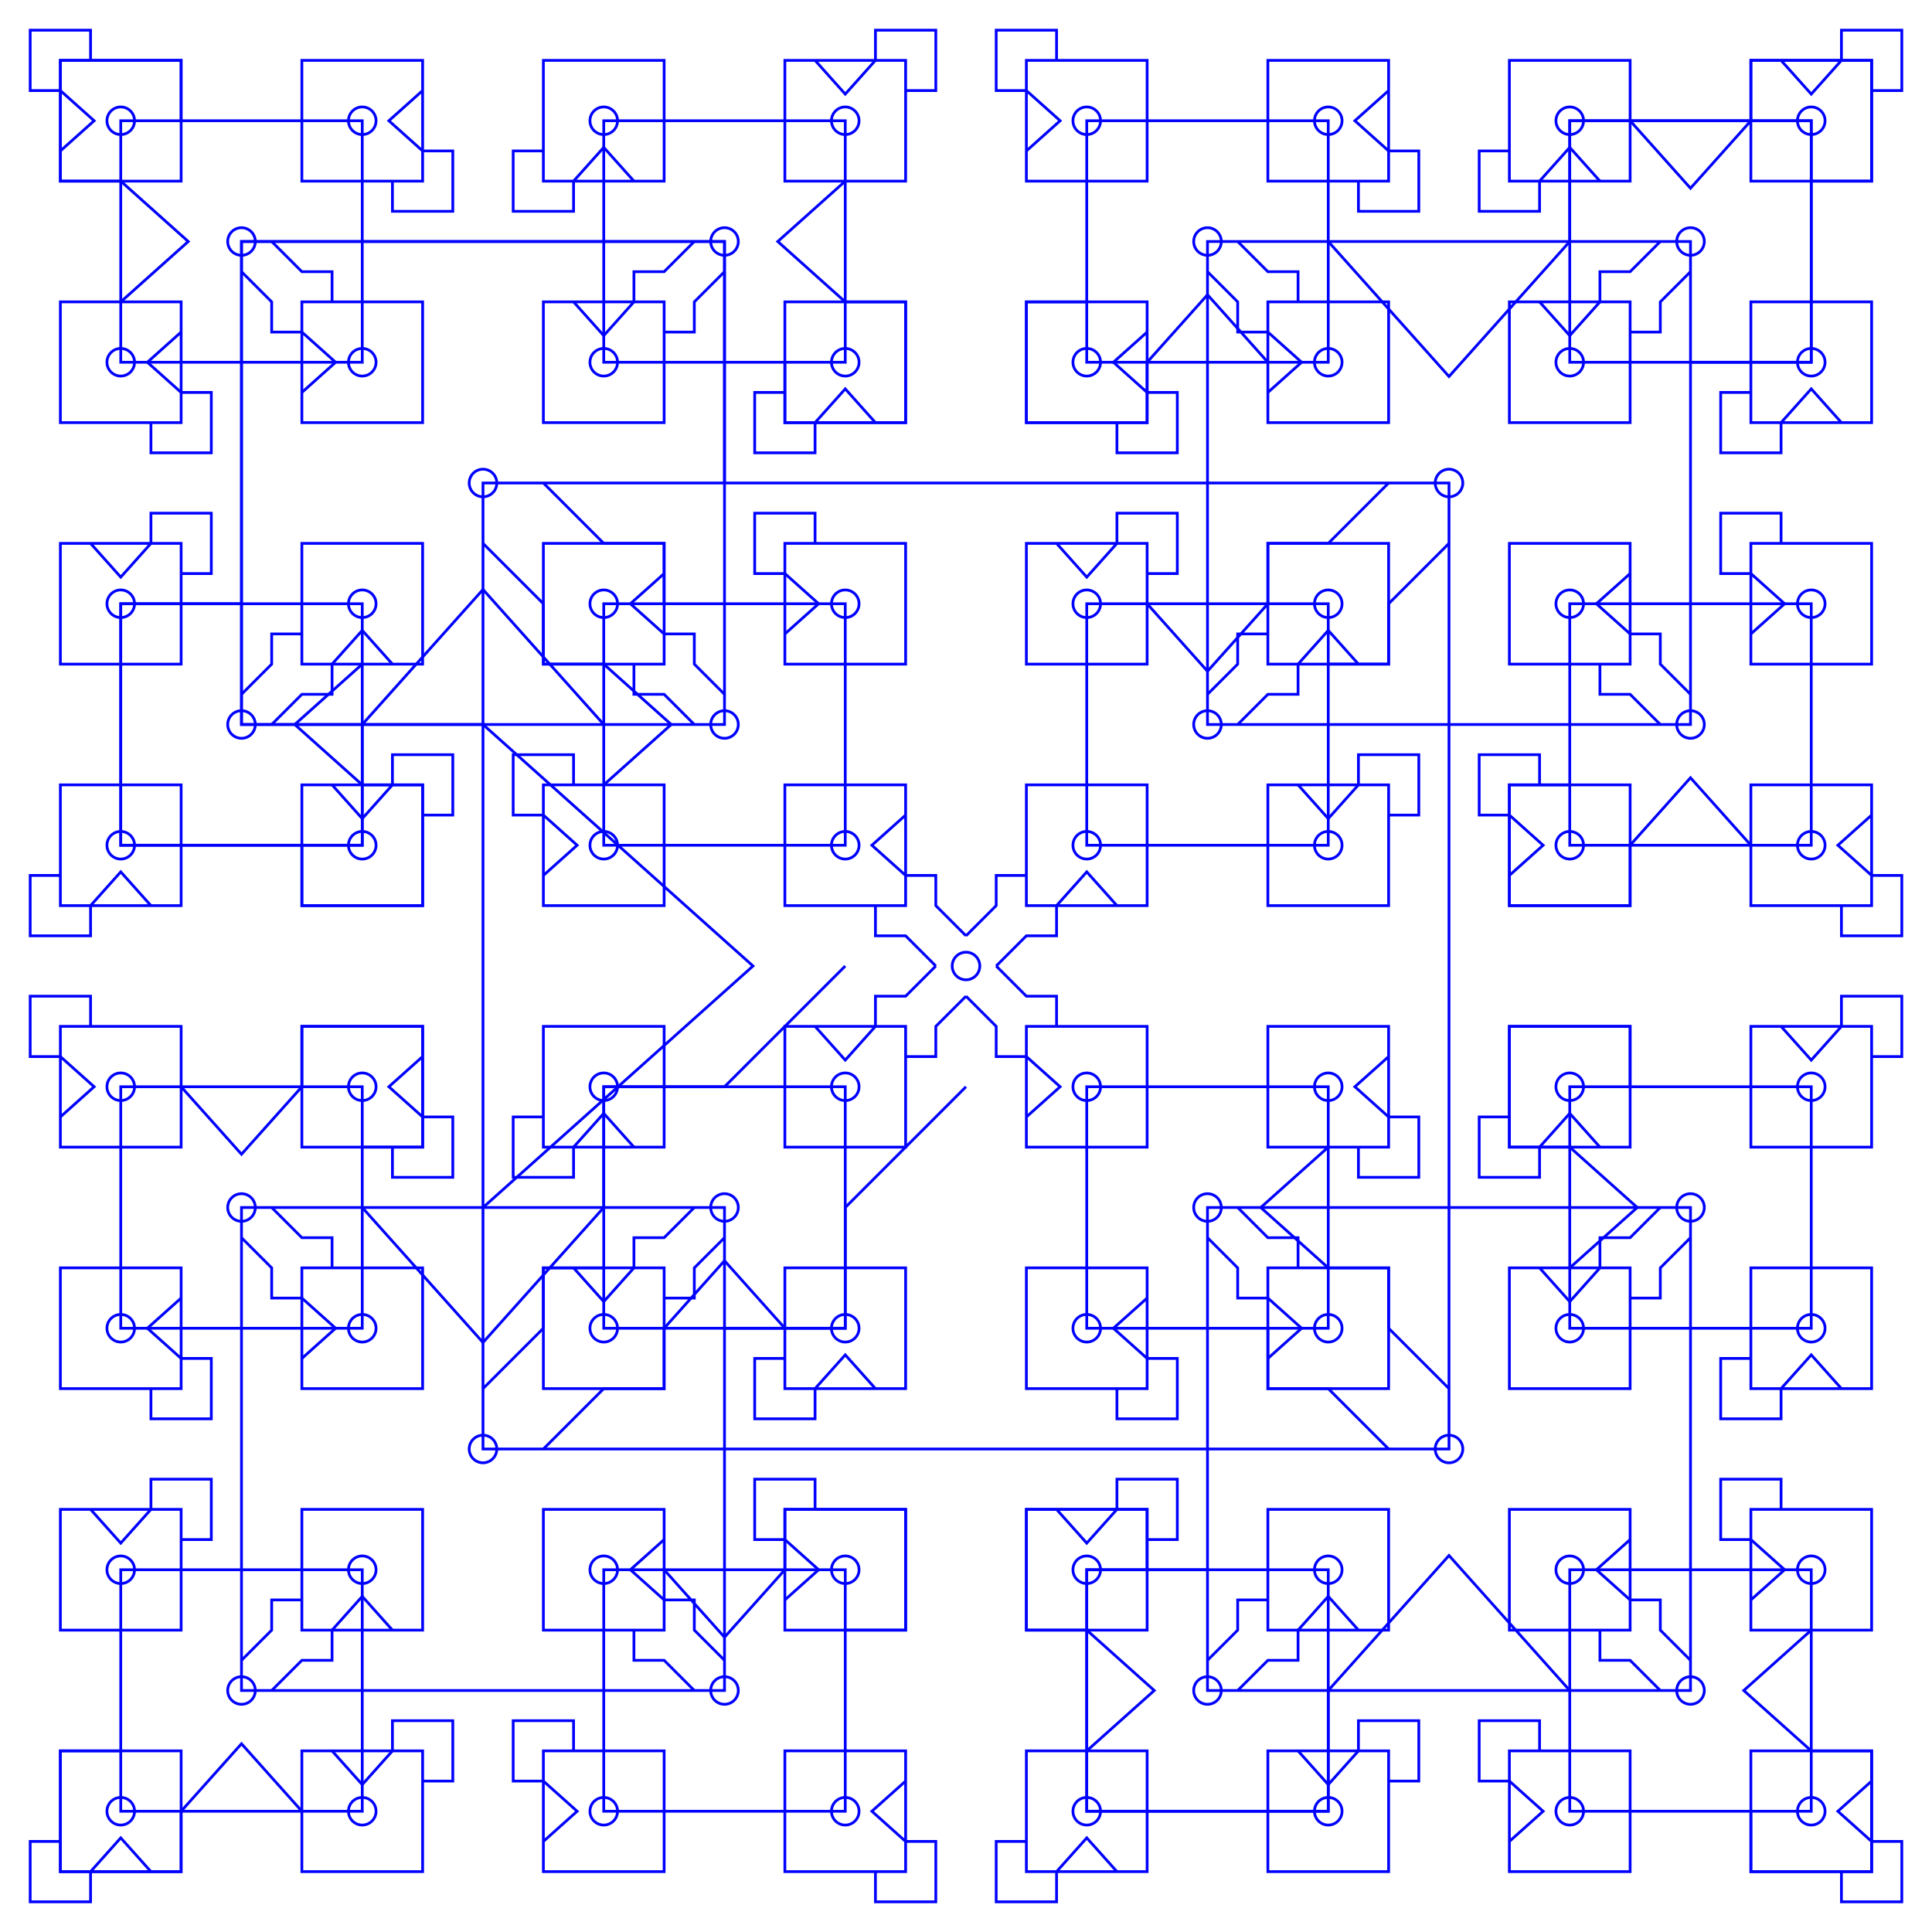 <?xml version="1.0" encoding="UTF-8" standalone="no"?>
<svg
   xmlns:dc="http://purl.org/dc/elements/1.1/"
   xmlns:cc="http://creativecommons.org/ns#"
   xmlns:rdf="http://www.w3.org/1999/02/22-rdf-syntax-ns#"
   xmlns:svg="http://www.w3.org/2000/svg"
   xmlns="http://www.w3.org/2000/svg"
   xmlns:sodipodi="http://sodipodi.sourceforge.net/DTD/sodipodi-0.dtd"
   xmlns:inkscape="http://www.inkscape.org/namespaces/inkscape"
   id="SvgjsSvg1001"
   width="700"
   height="700"
   version="1.1"
   inkscape:version="0.91 r13725"
   sodipodi:docname="attempt-3.svg">
  <sodipodi:namedview
     pagecolor="#ffffff"
     bordercolor="#666666"
     borderopacity="1"
     objecttolerance="10"
     gridtolerance="10"
     guidetolerance="10"
     inkscape:pageopacity="0"
     inkscape:pageshadow="2"
     inkscape:window-width="981"
     inkscape:window-height="710"
     id="namedview284"
     showgrid="false"
     inkscape:zoom="0.69535714"
     inkscape:cx="99.768875"
     inkscape:cy="350"
     inkscape:window-x="0"
     inkscape:window-y="0"
     inkscape:window-maximized="0"
     inkscape:current-layer="SvgjsSvg1001" />
  <defs
     id="SvgjsDefs1002" />
  <rect
     id="SvgjsRect1008"
     width="350"
     height="350"
     x="175"
     y="175"
     stroke="hsl(50, 50%, 50%)"
     stroke-opacity="1"
     stroke-width="1"
     fill="none"
     style="stroke:#0000ff;stroke-opacity:1" />
  <ellipse
     id="SvgjsEllipse1009"
     rx="5"
     ry="5"
     cx="350"
     cy="350"
     stroke="hsl(50, 50%, 50%)"
     stroke-opacity="1"
     stroke-width="1"
     fill="none"
     style="stroke:#0000ff;stroke-opacity:1" />
  <path
     id="SvgjsPath1010"
     d="M 262.5 175 L 262.5 87.5 87.5 87.5 87.5 262.5 175 262.5 272.828 350 175 437.5"
     stroke="hsl(50, 50%, 50%)"
     stroke-opacity="1"
     stroke-width="1"
     fill="none"
     style="stroke:#0000ff;stroke-opacity:1" />
  <rect
     id="SvgjsRect1011"
     width="175"
     height="175"
     x="87.5"
     y="87.5"
     stroke="hsl(50, 50%, 50%)"
     stroke-opacity="1"
     stroke-width="1"
     fill="none"
     style="stroke:#0000ff;stroke-opacity:1" />
  <ellipse
     id="SvgjsEllipse1012"
     rx="5"
     ry="5"
     cx="175"
     cy="175"
     stroke="hsl(50, 50%, 50%)"
     stroke-opacity="1"
     stroke-width="1"
     fill="none"
     style="stroke:#0000ff;stroke-opacity:1" />
  <path
     id="SvgjsPath1013"
     d="M 87.5 218.75 L 43.75 218.75 43.75 306.25 131.25 306.25 131.25 262.5 175 213.586 218.75 262.5"
     stroke="hsl(50, 50%, 50%)"
     stroke-opacity="1"
     stroke-width="1"
     fill="none"
     style="stroke:#0000ff;stroke-opacity:1" />
  <rect
     id="SvgjsRect1014"
     width="87.5"
     height="87.5"
     x="43.75"
     y="218.75"
     stroke="hsl(50, 50%, 50%)"
     stroke-opacity="1"
     stroke-width="1"
     fill="none"
     style="stroke:#0000ff;stroke-opacity:1" />
  <ellipse
     id="SvgjsEllipse1015"
     rx="5"
     ry="5"
     cx="87.5"
     cy="262.5"
     stroke="hsl(50, 50%, 50%)"
     stroke-opacity="1"
     stroke-width="1"
     fill="none"
     style="stroke:#0000ff;stroke-opacity:1" />
  <path
     id="SvgjsPath1016"
     d="M 109.375 306.25 L 109.375 328.125 153.125 328.125 153.125 284.375 131.25 284.375 106.793 262.5 131.25 240.625"
     stroke="hsl(50, 50%, 50%)"
     stroke-opacity="1"
     stroke-width="1"
     fill="none"
     style="stroke:#0000ff;stroke-opacity:1" />
  <rect
     id="SvgjsRect1017"
     width="43.75"
     height="43.75"
     x="109.375"
     y="284.375"
     stroke="hsl(50, 50%, 50%)"
     stroke-opacity="1"
     stroke-width="1"
     fill="none"
     style="stroke:#0000ff;stroke-opacity:1" />
  <ellipse
     id="SvgjsEllipse1018"
     rx="5"
     ry="5"
     cx="131.25"
     cy="306.25"
     stroke="hsl(50, 50%, 50%)"
     stroke-opacity="1"
     stroke-width="1"
     fill="none"
     style="stroke:#0000ff;stroke-opacity:1" />
  <path
     id="SvgjsPath1019"
     d="M 153.125 295.312 L 164.063 295.312 164.062 273.438 142.188 273.438 142.188 284.375 131.25 296.603 120.313 284.375"
     stroke="hsl(50, 50%, 50%)"
     stroke-opacity="1"
     stroke-width="1"
     fill="none"
     style="stroke:#0000ff;stroke-opacity:1" />
  <rect
     id="SvgjsRect1020"
     width="43.75"
     height="43.75"
     x="21.875"
     y="284.375"
     stroke="hsl(50, 50%, 50%)"
     stroke-opacity="1"
     stroke-width="1"
     fill="none"
     style="stroke:#0000ff;stroke-opacity:1" />
  <ellipse
     id="SvgjsEllipse1021"
     rx="5"
     ry="5"
     cx="43.75"
     cy="306.25"
     stroke="hsl(50, 50%, 50%)"
     stroke-opacity="1"
     stroke-width="1"
     fill="none"
     style="stroke:#0000ff;stroke-opacity:1" />
  <path
     id="SvgjsPath1022"
     d="M 21.875 317.188 L 10.938 317.188 10.938 339.062 32.813 339.062 32.813 328.125 43.75 315.897 54.688 328.125"
     stroke="hsl(50, 50%, 50%)"
     stroke-opacity="1"
     stroke-width="1"
     fill="none"
     style="stroke:#0000ff;stroke-opacity:1" />
  <rect
     id="SvgjsRect1023"
     width="43.75"
     height="43.75"
     x="21.875"
     y="196.875"
     stroke="hsl(50, 50%, 50%)"
     stroke-opacity="1"
     stroke-width="1"
     fill="none"
     style="stroke:#0000ff;stroke-opacity:1" />
  <ellipse
     id="SvgjsEllipse1024"
     rx="5"
     ry="5"
     cx="43.75"
     cy="218.75"
     stroke="hsl(50, 50%, 50%)"
     stroke-opacity="1"
     stroke-width="1"
     fill="none"
     style="stroke:#0000ff;stroke-opacity:1" />
  <path
     id="SvgjsPath1025"
     d="M 65.625 207.812 L 76.562 207.812 76.562 185.937 54.687 185.937 54.687 196.875 43.75 209.103 32.812 196.875"
     stroke="hsl(50, 50%, 50%)"
     stroke-opacity="1"
     stroke-width="1"
     fill="none"
     style="stroke:#0000ff;stroke-opacity:1" />
  <rect
     id="SvgjsRect1026"
     width="43.75"
     height="43.75"
     x="109.375"
     y="196.875"
     stroke="hsl(50, 50%, 50%)"
     stroke-opacity="1"
     stroke-width="1"
     fill="none"
     style="stroke:#0000ff;stroke-opacity:1" />
  <ellipse
     id="SvgjsEllipse1027"
     rx="5"
     ry="5"
     cx="131.25"
     cy="218.75"
     stroke="hsl(50, 50%, 50%)"
     stroke-opacity="1"
     stroke-width="1"
     fill="none"
     style="stroke:#0000ff;stroke-opacity:1" />
  <path
     id="SvgjsPath1028"
     d="M 109.375 229.688 L 98.438 229.688 98.438 240.625 87.5 251.563"
     stroke="hsl(50, 50%, 50%)"
     stroke-opacity="1"
     stroke-width="1"
     fill="none"
     style="stroke:#0000ff;stroke-opacity:1" />
  <path
     id="SvgjsPath1029"
     d="M 98.438 262.5 L 109.375 251.563 120.313 251.562 120.313 240.625 131.25 228.397 142.188 240.625"
     stroke="hsl(50, 50%, 50%)"
     stroke-opacity="1"
     stroke-width="1"
     fill="none"
     style="stroke:#0000ff;stroke-opacity:1" />
  <rect
     id="SvgjsRect1030"
     width="87.5"
     height="87.5"
     x="43.75"
     y="43.75"
     stroke="hsl(50, 50%, 50%)"
     stroke-opacity="1"
     stroke-width="1"
     fill="none"
     style="stroke:#0000ff;stroke-opacity:1" />
  <ellipse
     id="SvgjsEllipse1031"
     rx="5"
     ry="5"
     cx="87.5"
     cy="87.5"
     stroke="hsl(50, 50%, 50%)"
     stroke-opacity="1"
     stroke-width="1"
     fill="none"
     style="stroke:#0000ff;stroke-opacity:1" />
  <path
     id="SvgjsPath1032"
     d="M 65.625 43.75 L 65.625 21.875 21.875 21.875 21.875 65.625 43.75 65.625 68.207 87.5 43.75 109.375"
     stroke="hsl(50, 50%, 50%)"
     stroke-opacity="1"
     stroke-width="1"
     fill="none"
     style="stroke:#0000ff;stroke-opacity:1" />
  <rect
     id="SvgjsRect1033"
     width="43.75"
     height="43.75"
     x="21.875"
     y="109.375"
     stroke="hsl(50, 50%, 50%)"
     stroke-opacity="1"
     stroke-width="1"
     fill="none"
     style="stroke:#0000ff;stroke-opacity:1" />
  <ellipse
     id="SvgjsEllipse1034"
     rx="5"
     ry="5"
     cx="43.75"
     cy="131.25"
     stroke="hsl(50, 50%, 50%)"
     stroke-opacity="1"
     stroke-width="1"
     fill="none"
     style="stroke:#0000ff;stroke-opacity:1" />
  <path
     id="SvgjsPath1035"
     d="M 54.688 153.125 L 54.688 164.062 76.563 164.062 76.563 142.187 65.625 142.187 53.397 131.25 65.625 120.312"
     stroke="hsl(50, 50%, 50%)"
     stroke-opacity="1"
     stroke-width="1"
     fill="none"
     style="stroke:#0000ff;stroke-opacity:1" />
  <rect
     id="SvgjsRect1036"
     width="43.75"
     height="43.75"
     x="21.875"
     y="21.875"
     stroke="hsl(50, 50%, 50%)"
     stroke-opacity="1"
     stroke-width="1"
     fill="none"
     style="stroke:#0000ff;stroke-opacity:1" />
  <ellipse
     id="SvgjsEllipse1037"
     rx="5"
     ry="5"
     cx="43.75"
     cy="43.75"
     stroke="hsl(50, 50%, 50%)"
     stroke-opacity="1"
     stroke-width="1"
     fill="none"
     style="stroke:#0000ff;stroke-opacity:1" />
  <path
     id="SvgjsPath1038"
     d="M 32.812 21.875 L 32.812 10.938 10.937 10.938 10.937 32.813 21.875 32.813 34.103 43.75 21.875 54.688"
     stroke="hsl(50, 50%, 50%)"
     stroke-opacity="1"
     stroke-width="1"
     fill="none"
     style="stroke:#0000ff;stroke-opacity:1" />
  <rect
     id="SvgjsRect1039"
     width="43.75"
     height="43.75"
     x="109.375"
     y="21.875"
     stroke="hsl(50, 50%, 50%)"
     stroke-opacity="1"
     stroke-width="1"
     fill="none"
     style="stroke:#0000ff;stroke-opacity:1" />
  <ellipse
     id="SvgjsEllipse1040"
     rx="5"
     ry="5"
     cx="131.25"
     cy="43.75"
     stroke="hsl(50, 50%, 50%)"
     stroke-opacity="1"
     stroke-width="1"
     fill="none"
     style="stroke:#0000ff;stroke-opacity:1" />
  <path
     id="SvgjsPath1041"
     d="M 142.188 65.625 L 142.188 76.562 164.063 76.562 164.062 54.687 153.125 54.687 140.897 43.75 153.125 32.812"
     stroke="hsl(50, 50%, 50%)"
     stroke-opacity="1"
     stroke-width="1"
     fill="none"
     style="stroke:#0000ff;stroke-opacity:1" />
  <rect
     id="SvgjsRect1042"
     width="43.75"
     height="43.75"
     x="109.375"
     y="109.375"
     stroke="hsl(50, 50%, 50%)"
     stroke-opacity="1"
     stroke-width="1"
     fill="none"
     style="stroke:#0000ff;stroke-opacity:1" />
  <ellipse
     id="SvgjsEllipse1043"
     rx="5"
     ry="5"
     cx="131.25"
     cy="131.25"
     stroke="hsl(50, 50%, 50%)"
     stroke-opacity="1"
     stroke-width="1"
     fill="none"
     style="stroke:#0000ff;stroke-opacity:1" />
  <path
     id="SvgjsPath1044"
     d="M 120.313 109.375 L 120.313 98.438 109.375 98.437 98.438 87.5"
     stroke="hsl(50, 50%, 50%)"
     stroke-opacity="1"
     stroke-width="1"
     fill="none"
     style="stroke:#0000ff;stroke-opacity:1" />
  <path
     id="SvgjsPath1045"
     d="M 87.5 98.437 L 98.438 109.375 98.438 120.312 109.375 120.312 121.603 131.25 109.375 142.187"
     stroke="hsl(50, 50%, 50%)"
     stroke-opacity="1"
     stroke-width="1"
     fill="none"
     style="stroke:#0000ff;stroke-opacity:1" />
  <rect
     id="SvgjsRect1046"
     width="87.5"
     height="87.5"
     x="218.75"
     y="43.75"
     stroke="hsl(50, 50%, 50%)"
     stroke-opacity="1"
     stroke-width="1"
     fill="none"
     style="stroke:#0000ff;stroke-opacity:1" />
  <ellipse
     id="SvgjsEllipse1047"
     rx="5"
     ry="5"
     cx="262.5"
     cy="87.5"
     stroke="hsl(50, 50%, 50%)"
     stroke-opacity="1"
     stroke-width="1"
     fill="none"
     style="stroke:#0000ff;stroke-opacity:1" />
  <path
     id="SvgjsPath1048"
     d="M 284.375 131.25 L 284.375 153.125 328.125 153.125 328.125 109.375 306.25 109.375 281.793 87.5 306.25 65.625"
     stroke="hsl(50, 50%, 50%)"
     stroke-opacity="1"
     stroke-width="1"
     fill="none"
     style="stroke:#0000ff;stroke-opacity:1" />
  <rect
     id="SvgjsRect1049"
     width="43.75"
     height="43.75"
     x="196.875"
     y="21.875"
     stroke="hsl(50, 50%, 50%)"
     stroke-opacity="1"
     stroke-width="1"
     fill="none"
     style="stroke:#0000ff;stroke-opacity:1" />
  <ellipse
     id="SvgjsEllipse1050"
     rx="5"
     ry="5"
     cx="218.75"
     cy="43.75"
     stroke="hsl(50, 50%, 50%)"
     stroke-opacity="1"
     stroke-width="1"
     fill="none"
     style="stroke:#0000ff;stroke-opacity:1" />
  <path
     id="SvgjsPath1051"
     d="M 196.875 54.688 L 185.937 54.688 185.938 76.563 207.812 76.562 207.812 65.625 218.75 53.397 229.688 65.625"
     stroke="hsl(50, 50%, 50%)"
     stroke-opacity="1"
     stroke-width="1"
     fill="none"
     style="stroke:#0000ff;stroke-opacity:1" />
  <rect
     id="SvgjsRect1052"
     width="43.75"
     height="43.75"
     x="284.375"
     y="21.875"
     stroke="hsl(50, 50%, 50%)"
     stroke-opacity="1"
     stroke-width="1"
     fill="none"
     style="stroke:#0000ff;stroke-opacity:1" />
  <ellipse
     id="SvgjsEllipse1053"
     rx="5"
     ry="5"
     cx="306.25"
     cy="43.75"
     stroke="hsl(50, 50%, 50%)"
     stroke-opacity="1"
     stroke-width="1"
     fill="none"
     style="stroke:#0000ff;stroke-opacity:1" />
  <path
     id="SvgjsPath1054"
     d="M 328.125 32.812 L 339.062 32.812 339.062 10.937 317.188 10.937 317.188 21.875 306.25 34.103 295.312 21.875"
     stroke="hsl(50, 50%, 50%)"
     stroke-opacity="1"
     stroke-width="1"
     fill="none"
     style="stroke:#0000ff;stroke-opacity:1" />
  <rect
     id="SvgjsRect1055"
     width="43.75"
     height="43.75"
     x="284.375"
     y="109.375"
     stroke="hsl(50, 50%, 50%)"
     stroke-opacity="1"
     stroke-width="1"
     fill="none"
     style="stroke:#0000ff;stroke-opacity:1" />
  <ellipse
     id="SvgjsEllipse1056"
     rx="5"
     ry="5"
     cx="306.25"
     cy="131.25"
     stroke="hsl(50, 50%, 50%)"
     stroke-opacity="1"
     stroke-width="1"
     fill="none"
     style="stroke:#0000ff;stroke-opacity:1" />
  <path
     id="SvgjsPath1057"
     d="M 284.375 142.188 L 273.438 142.188 273.438 164.062 295.313 164.062 295.312 153.125 306.25 140.897 317.188 153.125"
     stroke="hsl(50, 50%, 50%)"
     stroke-opacity="1"
     stroke-width="1"
     fill="none"
     style="stroke:#0000ff;stroke-opacity:1" />
  <rect
     id="SvgjsRect1058"
     width="43.75"
     height="43.75"
     x="196.875"
     y="109.375"
     stroke="hsl(50, 50%, 50%)"
     stroke-opacity="1"
     stroke-width="1"
     fill="none"
     style="stroke:#0000ff;stroke-opacity:1" />
  <ellipse
     id="SvgjsEllipse1059"
     rx="5"
     ry="5"
     cx="218.75"
     cy="131.25"
     stroke="hsl(50, 50%, 50%)"
     stroke-opacity="1"
     stroke-width="1"
     fill="none"
     style="stroke:#0000ff;stroke-opacity:1" />
  <path
     id="SvgjsPath1060"
     d="M 240.625 120.312 L 251.562 120.312 251.562 109.375 262.5 98.437"
     stroke="hsl(50, 50%, 50%)"
     stroke-opacity="1"
     stroke-width="1"
     fill="none"
     style="stroke:#0000ff;stroke-opacity:1" />
  <path
     id="SvgjsPath1061"
     d="M 251.562 87.5 L 240.625 98.438 229.688 98.438 229.688 109.375 218.75 121.603 207.812 109.375"
     stroke="hsl(50, 50%, 50%)"
     stroke-opacity="1"
     stroke-width="1"
     fill="none"
     style="stroke:#0000ff;stroke-opacity:1" />
  <rect
     id="SvgjsRect1062"
     width="87.5"
     height="87.5"
     x="218.75"
     y="218.75"
     stroke="hsl(50, 50%, 50%)"
     stroke-opacity="1"
     stroke-width="1"
     fill="none"
     style="stroke:#0000ff;stroke-opacity:1" />
  <ellipse
     id="SvgjsEllipse1063"
     rx="5"
     ry="5"
     cx="262.5"
     cy="262.5"
     stroke="hsl(50, 50%, 50%)"
     stroke-opacity="1"
     stroke-width="1"
     fill="none"
     style="stroke:#0000ff;stroke-opacity:1" />
  <path
     id="SvgjsPath1064"
     d="M 240.625 218.75 L 240.625 196.875 218.75 196.875 196.875 175"
     stroke="hsl(50, 50%, 50%)"
     stroke-opacity="1"
     stroke-width="1"
     fill="none"
     style="stroke:#0000ff;stroke-opacity:1" />
  <path
     id="SvgjsPath1065"
     d="M 175 196.875 L 196.875 218.75 196.875 240.625 218.75 240.625 243.207 262.5 218.75 284.375"
     stroke="hsl(50, 50%, 50%)"
     stroke-opacity="1"
     stroke-width="1"
     fill="none"
     style="stroke:#0000ff;stroke-opacity:1" />
  <rect
     id="SvgjsRect1066"
     width="43.75"
     height="43.75"
     x="284.375"
     y="196.875"
     stroke="hsl(50, 50%, 50%)"
     stroke-opacity="1"
     stroke-width="1"
     fill="none"
     style="stroke:#0000ff;stroke-opacity:1" />
  <ellipse
     id="SvgjsEllipse1067"
     rx="5"
     ry="5"
     cx="306.25"
     cy="218.75"
     stroke="hsl(50, 50%, 50%)"
     stroke-opacity="1"
     stroke-width="1"
     fill="none"
     style="stroke:#0000ff;stroke-opacity:1" />
  <path
     id="SvgjsPath1068"
     d="M 295.312 196.875 L 295.313 185.937 273.438 185.937 273.438 207.812 284.375 207.812 296.603 218.75 284.375 229.687"
     stroke="hsl(50, 50%, 50%)"
     stroke-opacity="1"
     stroke-width="1"
     fill="none"
     style="stroke:#0000ff;stroke-opacity:1" />
  <rect
     id="SvgjsRect1069"
     width="43.75"
     height="43.75"
     x="284.375"
     y="284.375"
     stroke="hsl(50, 50%, 50%)"
     stroke-opacity="1"
     stroke-width="1"
     fill="none"
     style="stroke:#0000ff;stroke-opacity:1" />
  <ellipse
     id="SvgjsEllipse1070"
     rx="5"
     ry="5"
     cx="306.25"
     cy="306.25"
     stroke="hsl(50, 50%, 50%)"
     stroke-opacity="1"
     stroke-width="1"
     fill="none"
     style="stroke:#0000ff;stroke-opacity:1" />
  <path
     id="SvgjsPath1071"
     d="M 317.188 328.125 L 317.188 339.062 328.125 339.062 339.062 350"
     stroke="hsl(50, 50%, 50%)"
     stroke-opacity="1"
     stroke-width="1"
     fill="none"
     style="stroke:#0000ff;stroke-opacity:1" />
  <path
     id="SvgjsPath1072"
     d="M 350 339.063 L 339.062 328.125 339.062 317.188 328.125 317.188 315.897 306.25 328.125 295.312"
     stroke="hsl(50, 50%, 50%)"
     stroke-opacity="1"
     stroke-width="1"
     fill="none"
     style="stroke:#0000ff;stroke-opacity:1" />
  <rect
     id="SvgjsRect1073"
     width="43.75"
     height="43.75"
     x="196.875"
     y="284.375"
     stroke="hsl(50, 50%, 50%)"
     stroke-opacity="1"
     stroke-width="1"
     fill="none"
     style="stroke:#0000ff;stroke-opacity:1" />
  <ellipse
     id="SvgjsEllipse1074"
     rx="5"
     ry="5"
     cx="218.75"
     cy="306.25"
     stroke="hsl(50, 50%, 50%)"
     stroke-opacity="1"
     stroke-width="1"
     fill="none"
     style="stroke:#0000ff;stroke-opacity:1" />
  <path
     id="SvgjsPath1075"
     d="M 207.813 284.375 L 207.813 273.438 185.938 273.438 185.938 295.312 196.875 295.312 209.103 306.25 196.875 317.188"
     stroke="hsl(50, 50%, 50%)"
     stroke-opacity="1"
     stroke-width="1"
     fill="none"
     style="stroke:#0000ff;stroke-opacity:1" />
  <rect
     id="SvgjsRect1076"
     width="43.75"
     height="43.75"
     x="196.875"
     y="196.875"
     stroke="hsl(50, 50%, 50%)"
     stroke-opacity="1"
     stroke-width="1"
     fill="none"
     style="stroke:#0000ff;stroke-opacity:1" />
  <ellipse
     id="SvgjsEllipse1077"
     rx="5"
     ry="5"
     cx="218.75"
     cy="218.75"
     stroke="hsl(50, 50%, 50%)"
     stroke-opacity="1"
     stroke-width="1"
     fill="none"
     style="stroke:#0000ff;stroke-opacity:1" />
  <path
     id="SvgjsPath1078"
     d="M 229.688 240.625 L 229.688 251.562 240.625 251.562 251.563 262.5"
     stroke="hsl(50, 50%, 50%)"
     stroke-opacity="1"
     stroke-width="1"
     fill="none"
     style="stroke:#0000ff;stroke-opacity:1" />
  <path
     id="SvgjsPath1079"
     d="M 262.5 251.562 L 251.563 240.625 251.562 229.687 240.625 229.687 228.397 218.75 240.625 207.812"
     stroke="hsl(50, 50%, 50%)"
     stroke-opacity="1"
     stroke-width="1"
     fill="none"
     style="stroke:#0000ff;stroke-opacity:1" />
  <rect
     id="SvgjsRect1080"
     width="175"
     height="175"
     x="437.5"
     y="87.5"
     stroke="hsl(50, 50%, 50%)"
     stroke-opacity="1"
     stroke-width="1"
     fill="none"
     style="stroke:#0000ff;stroke-opacity:1" />
  <ellipse
     id="SvgjsEllipse1081"
     rx="5"
     ry="5"
     cx="525"
     cy="175"
     stroke="hsl(50, 50%, 50%)"
     stroke-opacity="1"
     stroke-width="1"
     fill="none"
     style="stroke:#0000ff;stroke-opacity:1" />
  <path
     id="SvgjsPath1082"
     d="M 612.5 131.25 L 656.25 131.25 656.25 43.75 568.75 43.75 568.75 87.5 525 136.414 481.25 87.5"
     stroke="hsl(50, 50%, 50%)"
     stroke-opacity="1"
     stroke-width="1"
     fill="none"
     style="stroke:#0000ff;stroke-opacity:1" />
  <rect
     id="SvgjsRect1083"
     width="87.5"
     height="87.5"
     x="393.75"
     y="43.75"
     stroke="hsl(50, 50%, 50%)"
     stroke-opacity="1"
     stroke-width="1"
     fill="none"
     style="stroke:#0000ff;stroke-opacity:1" />
  <ellipse
     id="SvgjsEllipse1084"
     rx="5"
     ry="5"
     cx="437.5"
     cy="87.5"
     stroke="hsl(50, 50%, 50%)"
     stroke-opacity="1"
     stroke-width="1"
     fill="none"
     style="stroke:#0000ff;stroke-opacity:1" />
  <path
     id="SvgjsPath1085"
     d="M 393.75 109.375 L 371.875 109.375 371.875 153.125 415.625 153.125 415.625 131.25 437.5 106.793 459.375 131.25"
     stroke="hsl(50, 50%, 50%)"
     stroke-opacity="1"
     stroke-width="1"
     fill="none"
     style="stroke:#0000ff;stroke-opacity:1" />
  <rect
     id="SvgjsRect1086"
     width="43.75"
     height="43.75"
     x="371.875"
     y="109.375"
     stroke="hsl(50, 50%, 50%)"
     stroke-opacity="1"
     stroke-width="1"
     fill="none"
     style="stroke:#0000ff;stroke-opacity:1" />
  <ellipse
     id="SvgjsEllipse1087"
     rx="5"
     ry="5"
     cx="393.75"
     cy="131.25"
     stroke="hsl(50, 50%, 50%)"
     stroke-opacity="1"
     stroke-width="1"
     fill="none"
     style="stroke:#0000ff;stroke-opacity:1" />
  <path
     id="SvgjsPath1088"
     d="M 404.688 153.125 L 404.688 164.063 426.563 164.062 426.562 142.187 415.625 142.188 403.397 131.25 415.625 120.312"
     stroke="hsl(50, 50%, 50%)"
     stroke-opacity="1"
     stroke-width="1"
     fill="none"
     style="stroke:#0000ff;stroke-opacity:1" />
  <rect
     id="SvgjsRect1089"
     width="43.75"
     height="43.75"
     x="371.875"
     y="21.875"
     stroke="hsl(50, 50%, 50%)"
     stroke-opacity="1"
     stroke-width="1"
     fill="none"
     style="stroke:#0000ff;stroke-opacity:1" />
  <ellipse
     id="SvgjsEllipse1090"
     rx="5"
     ry="5"
     cx="393.75"
     cy="43.75"
     stroke="hsl(50, 50%, 50%)"
     stroke-opacity="1"
     stroke-width="1"
     fill="none"
     style="stroke:#0000ff;stroke-opacity:1" />
  <path
     id="SvgjsPath1091"
     d="M 382.812 21.875 L 382.812 10.938 360.937 10.938 360.937 32.813 371.875 32.813 384.103 43.75 371.875 54.688"
     stroke="hsl(50, 50%, 50%)"
     stroke-opacity="1"
     stroke-width="1"
     fill="none"
     style="stroke:#0000ff;stroke-opacity:1" />
  <rect
     id="SvgjsRect1092"
     width="43.75"
     height="43.75"
     x="459.375"
     y="21.875"
     stroke="hsl(50, 50%, 50%)"
     stroke-opacity="1"
     stroke-width="1"
     fill="none"
     style="stroke:#0000ff;stroke-opacity:1" />
  <ellipse
     id="SvgjsEllipse1093"
     rx="5"
     ry="5"
     cx="481.25"
     cy="43.75"
     stroke="hsl(50, 50%, 50%)"
     stroke-opacity="1"
     stroke-width="1"
     fill="none"
     style="stroke:#0000ff;stroke-opacity:1" />
  <path
     id="SvgjsPath1094"
     d="M 492.188 65.625 L 492.188 76.562 514.063 76.562 514.062 54.687 503.125 54.687 490.897 43.75 503.125 32.812"
     stroke="hsl(50, 50%, 50%)"
     stroke-opacity="1"
     stroke-width="1"
     fill="none"
     style="stroke:#0000ff;stroke-opacity:1" />
  <rect
     id="SvgjsRect1095"
     width="43.75"
     height="43.75"
     x="459.375"
     y="109.375"
     stroke="hsl(50, 50%, 50%)"
     stroke-opacity="1"
     stroke-width="1"
     fill="none"
     style="stroke:#0000ff;stroke-opacity:1" />
  <ellipse
     id="SvgjsEllipse1096"
     rx="5"
     ry="5"
     cx="481.25"
     cy="131.25"
     stroke="hsl(50, 50%, 50%)"
     stroke-opacity="1"
     stroke-width="1"
     fill="none"
     style="stroke:#0000ff;stroke-opacity:1" />
  <path
     id="SvgjsPath1097"
     d="M 470.312 109.375 L 470.312 98.438 459.375 98.437 448.438 87.5"
     stroke="hsl(50, 50%, 50%)"
     stroke-opacity="1"
     stroke-width="1"
     fill="none"
     style="stroke:#0000ff;stroke-opacity:1" />
  <path
     id="SvgjsPath1098"
     d="M 437.5 98.437 L 448.438 109.375 448.438 120.312 459.375 120.312 471.603 131.25 459.375 142.187"
     stroke="hsl(50, 50%, 50%)"
     stroke-opacity="1"
     stroke-width="1"
     fill="none"
     style="stroke:#0000ff;stroke-opacity:1" />
  <rect
     id="SvgjsRect1099"
     width="87.5"
     height="87.5"
     x="568.75"
     y="43.75"
     stroke="hsl(50, 50%, 50%)"
     stroke-opacity="1"
     stroke-width="1"
     fill="none"
     style="stroke:#0000ff;stroke-opacity:1" />
  <ellipse
     id="SvgjsEllipse1100"
     rx="5"
     ry="5"
     cx="612.5"
     cy="87.5"
     stroke="hsl(50, 50%, 50%)"
     stroke-opacity="1"
     stroke-width="1"
     fill="none"
     style="stroke:#0000ff;stroke-opacity:1" />
  <path
     id="SvgjsPath1101"
     d="M 656.25 65.625 L 678.125 65.625 678.125 21.875 634.375 21.875 634.375 43.75 612.5 68.207 590.625 43.75"
     stroke="hsl(50, 50%, 50%)"
     stroke-opacity="1"
     stroke-width="1"
     fill="none"
     style="stroke:#0000ff;stroke-opacity:1" />
  <rect
     id="SvgjsRect1102"
     width="43.75"
     height="43.75"
     x="546.875"
     y="21.875"
     stroke="hsl(50, 50%, 50%)"
     stroke-opacity="1"
     stroke-width="1"
     fill="none"
     style="stroke:#0000ff;stroke-opacity:1" />
  <ellipse
     id="SvgjsEllipse1103"
     rx="5"
     ry="5"
     cx="568.75"
     cy="43.75"
     stroke="hsl(50, 50%, 50%)"
     stroke-opacity="1"
     stroke-width="1"
     fill="none"
     style="stroke:#0000ff;stroke-opacity:1" />
  <path
     id="SvgjsPath1104"
     d="M 546.875 54.688 L 535.938 54.688 535.938 76.563 557.812 76.562 557.812 65.625 568.75 53.397 579.688 65.625"
     stroke="hsl(50, 50%, 50%)"
     stroke-opacity="1"
     stroke-width="1"
     fill="none"
     style="stroke:#0000ff;stroke-opacity:1" />
  <rect
     id="SvgjsRect1105"
     width="43.75"
     height="43.75"
     x="634.375"
     y="21.875"
     stroke="hsl(50, 50%, 50%)"
     stroke-opacity="1"
     stroke-width="1"
     fill="none"
     style="stroke:#0000ff;stroke-opacity:1" />
  <ellipse
     id="SvgjsEllipse1106"
     rx="5"
     ry="5"
     cx="656.25"
     cy="43.75"
     stroke="hsl(50, 50%, 50%)"
     stroke-opacity="1"
     stroke-width="1"
     fill="none"
     style="stroke:#0000ff;stroke-opacity:1" />
  <path
     id="SvgjsPath1107"
     d="M 678.125 32.812 L 689.062 32.812 689.062 10.937 667.188 10.937 667.188 21.875 656.25 34.103 645.312 21.875"
     stroke="hsl(50, 50%, 50%)"
     stroke-opacity="1"
     stroke-width="1"
     fill="none"
     style="stroke:#0000ff;stroke-opacity:1" />
  <rect
     id="SvgjsRect1108"
     width="43.75"
     height="43.75"
     x="634.375"
     y="109.375"
     stroke="hsl(50, 50%, 50%)"
     stroke-opacity="1"
     stroke-width="1"
     fill="none"
     style="stroke:#0000ff;stroke-opacity:1" />
  <ellipse
     id="SvgjsEllipse1109"
     rx="5"
     ry="5"
     cx="656.25"
     cy="131.25"
     stroke="hsl(50, 50%, 50%)"
     stroke-opacity="1"
     stroke-width="1"
     fill="none"
     style="stroke:#0000ff;stroke-opacity:1" />
  <path
     id="SvgjsPath1110"
     d="M 634.375 142.187 L 623.438 142.187 623.438 164.062 645.312 164.062 645.312 153.125 656.25 140.897 667.188 153.125"
     stroke="hsl(50, 50%, 50%)"
     stroke-opacity="1"
     stroke-width="1"
     fill="none"
     style="stroke:#0000ff;stroke-opacity:1" />
  <rect
     id="SvgjsRect1111"
     width="43.75"
     height="43.75"
     x="546.875"
     y="109.375"
     stroke="hsl(50, 50%, 50%)"
     stroke-opacity="1"
     stroke-width="1"
     fill="none"
     style="stroke:#0000ff;stroke-opacity:1" />
  <ellipse
     id="SvgjsEllipse1112"
     rx="5"
     ry="5"
     cx="568.75"
     cy="131.25"
     stroke="hsl(50, 50%, 50%)"
     stroke-opacity="1"
     stroke-width="1"
     fill="none"
     style="stroke:#0000ff;stroke-opacity:1" />
  <path
     id="SvgjsPath1113"
     d="M 590.625 120.312 L 601.562 120.312 601.562 109.375 612.5 98.437"
     stroke="hsl(50, 50%, 50%)"
     stroke-opacity="1"
     stroke-width="1"
     fill="none"
     style="stroke:#0000ff;stroke-opacity:1" />
  <path
     id="SvgjsPath1114"
     d="M 601.562 87.5 L 590.625 98.437 579.688 98.437 579.688 109.375 568.75 121.603 557.812 109.375"
     stroke="hsl(50, 50%, 50%)"
     stroke-opacity="1"
     stroke-width="1"
     fill="none"
     style="stroke:#0000ff;stroke-opacity:1" />
  <rect
     id="SvgjsRect1115"
     width="87.5"
     height="87.5"
     x="568.75"
     y="218.75"
     stroke="hsl(50, 50%, 50%)"
     stroke-opacity="1"
     stroke-width="1"
     fill="none"
     style="stroke:#0000ff;stroke-opacity:1" />
  <ellipse
     id="SvgjsEllipse1116"
     rx="5"
     ry="5"
     cx="612.5"
     cy="262.5"
     stroke="hsl(50, 50%, 50%)"
     stroke-opacity="1"
     stroke-width="1"
     fill="none"
     style="stroke:#0000ff;stroke-opacity:1" />
  <path
     id="SvgjsPath1117"
     d="M 568.75 284.375 L 546.875 284.375 546.875 328.125 590.625 328.125 590.625 306.25 612.5 281.793 634.375 306.25"
     stroke="hsl(50, 50%, 50%)"
     stroke-opacity="1"
     stroke-width="1"
     fill="none"
     style="stroke:#0000ff;stroke-opacity:1" />
  <rect
     id="SvgjsRect1118"
     width="43.75"
     height="43.75"
     x="634.375"
     y="196.875"
     stroke="hsl(50, 50%, 50%)"
     stroke-opacity="1"
     stroke-width="1"
     fill="none"
     style="stroke:#0000ff;stroke-opacity:1" />
  <ellipse
     id="SvgjsEllipse1119"
     rx="5"
     ry="5"
     cx="656.25"
     cy="218.75"
     stroke="hsl(50, 50%, 50%)"
     stroke-opacity="1"
     stroke-width="1"
     fill="none"
     style="stroke:#0000ff;stroke-opacity:1" />
  <path
     id="SvgjsPath1120"
     d="M 645.312 196.875 L 645.312 185.937 623.438 185.937 623.438 207.812 634.375 207.812 646.603 218.75 634.375 229.687"
     stroke="hsl(50, 50%, 50%)"
     stroke-opacity="1"
     stroke-width="1"
     fill="none"
     style="stroke:#0000ff;stroke-opacity:1" />
  <rect
     id="SvgjsRect1121"
     width="43.75"
     height="43.75"
     x="634.375"
     y="284.375"
     stroke="hsl(50, 50%, 50%)"
     stroke-opacity="1"
     stroke-width="1"
     fill="none"
     style="stroke:#0000ff;stroke-opacity:1" />
  <ellipse
     id="SvgjsEllipse1122"
     rx="5"
     ry="5"
     cx="656.25"
     cy="306.25"
     stroke="hsl(50, 50%, 50%)"
     stroke-opacity="1"
     stroke-width="1"
     fill="none"
     style="stroke:#0000ff;stroke-opacity:1" />
  <path
     id="SvgjsPath1123"
     d="M 667.188 328.125 L 667.188 339.062 689.062 339.062 689.062 317.188 678.125 317.188 665.897 306.25 678.125 295.312"
     stroke="hsl(50, 50%, 50%)"
     stroke-opacity="1"
     stroke-width="1"
     fill="none"
     style="stroke:#0000ff;stroke-opacity:1" />
  <rect
     id="SvgjsRect1124"
     width="43.75"
     height="43.75"
     x="546.875"
     y="284.375"
     stroke="hsl(50, 50%, 50%)"
     stroke-opacity="1"
     stroke-width="1"
     fill="none"
     style="stroke:#0000ff;stroke-opacity:1" />
  <ellipse
     id="SvgjsEllipse1125"
     rx="5"
     ry="5"
     cx="568.75"
     cy="306.25"
     stroke="hsl(50, 50%, 50%)"
     stroke-opacity="1"
     stroke-width="1"
     fill="none"
     style="stroke:#0000ff;stroke-opacity:1" />
  <path
     id="SvgjsPath1126"
     d="M 557.812 284.375 L 557.812 273.438 535.938 273.438 535.938 295.312 546.875 295.312 559.103 306.25 546.875 317.188"
     stroke="hsl(50, 50%, 50%)"
     stroke-opacity="1"
     stroke-width="1"
     fill="none"
     style="stroke:#0000ff;stroke-opacity:1" />
  <rect
     id="SvgjsRect1127"
     width="43.75"
     height="43.75"
     x="546.875"
     y="196.875"
     stroke="hsl(50, 50%, 50%)"
     stroke-opacity="1"
     stroke-width="1"
     fill="none"
     style="stroke:#0000ff;stroke-opacity:1" />
  <ellipse
     id="SvgjsEllipse1128"
     rx="5"
     ry="5"
     cx="568.75"
     cy="218.75"
     stroke="hsl(50, 50%, 50%)"
     stroke-opacity="1"
     stroke-width="1"
     fill="none"
     style="stroke:#0000ff;stroke-opacity:1" />
  <path
     id="SvgjsPath1129"
     d="M 579.688 240.625 L 579.688 251.562 590.625 251.562 601.563 262.5"
     stroke="hsl(50, 50%, 50%)"
     stroke-opacity="1"
     stroke-width="1"
     fill="none"
     style="stroke:#0000ff;stroke-opacity:1" />
  <path
     id="SvgjsPath1130"
     d="M 612.5 251.562 L 601.563 240.625 601.562 229.687 590.625 229.687 578.397 218.75 590.625 207.812"
     stroke="hsl(50, 50%, 50%)"
     stroke-opacity="1"
     stroke-width="1"
     fill="none"
     style="stroke:#0000ff;stroke-opacity:1" />
  <rect
     id="SvgjsRect1131"
     width="87.5"
     height="87.5"
     x="393.75"
     y="218.75"
     stroke="hsl(50, 50%, 50%)"
     stroke-opacity="1"
     stroke-width="1"
     fill="none"
     style="stroke:#0000ff;stroke-opacity:1" />
  <ellipse
     id="SvgjsEllipse1132"
     rx="5"
     ry="5"
     cx="437.5"
     cy="262.5"
     stroke="hsl(50, 50%, 50%)"
     stroke-opacity="1"
     stroke-width="1"
     fill="none"
     style="stroke:#0000ff;stroke-opacity:1" />
  <path
     id="SvgjsPath1133"
     d="M 481.25 240.625 L 503.125 240.625 503.125 218.75 525 196.875"
     stroke="hsl(50, 50%, 50%)"
     stroke-opacity="1"
     stroke-width="1"
     fill="none"
     style="stroke:#0000ff;stroke-opacity:1" />
  <path
     id="SvgjsPath1134"
     d="M 503.125 175 L 481.25 196.875 459.375 196.875 459.375 218.75 437.5 243.207 415.625 218.75"
     stroke="hsl(50, 50%, 50%)"
     stroke-opacity="1"
     stroke-width="1"
     fill="none"
     style="stroke:#0000ff;stroke-opacity:1" />
  <rect
     id="SvgjsRect1135"
     width="43.75"
     height="43.75"
     x="459.375"
     y="284.375"
     stroke="hsl(50, 50%, 50%)"
     stroke-opacity="1"
     stroke-width="1"
     fill="none"
     style="stroke:#0000ff;stroke-opacity:1" />
  <ellipse
     id="SvgjsEllipse1136"
     rx="5"
     ry="5"
     cx="481.25"
     cy="306.25"
     stroke="hsl(50, 50%, 50%)"
     stroke-opacity="1"
     stroke-width="1"
     fill="none"
     style="stroke:#0000ff;stroke-opacity:1" />
  <path
     id="SvgjsPath1137"
     d="M 503.125 295.313 L 514.062 295.313 514.063 273.438 492.188 273.438 492.188 284.375 481.25 296.603 470.313 284.375"
     stroke="hsl(50, 50%, 50%)"
     stroke-opacity="1"
     stroke-width="1"
     fill="none"
     style="stroke:#0000ff;stroke-opacity:1" />
  <rect
     id="SvgjsRect1138"
     width="43.75"
     height="43.75"
     x="371.875"
     y="284.375"
     stroke="hsl(50, 50%, 50%)"
     stroke-opacity="1"
     stroke-width="1"
     fill="none"
     style="stroke:#0000ff;stroke-opacity:1" />
  <ellipse
     id="SvgjsEllipse1139"
     rx="5"
     ry="5"
     cx="393.75"
     cy="306.25"
     stroke="hsl(50, 50%, 50%)"
     stroke-opacity="1"
     stroke-width="1"
     fill="none"
     style="stroke:#0000ff;stroke-opacity:1" />
  <path
     id="SvgjsPath1140"
     d="M 371.875 317.188 L 360.938 317.188 360.938 328.125 350 339.063"
     stroke="hsl(50, 50%, 50%)"
     stroke-opacity="1"
     stroke-width="1"
     fill="none"
     style="stroke:#0000ff;stroke-opacity:1" />
  <path
     id="SvgjsPath1141"
     d="M 360.938 350 L 371.875 339.062 382.813 339.062 382.812 328.125 393.75 315.897 404.688 328.125"
     stroke="hsl(50, 50%, 50%)"
     stroke-opacity="1"
     stroke-width="1"
     fill="none"
     style="stroke:#0000ff;stroke-opacity:1" />
  <rect
     id="SvgjsRect1142"
     width="43.75"
     height="43.75"
     x="371.875"
     y="196.875"
     stroke="hsl(50, 50%, 50%)"
     stroke-opacity="1"
     stroke-width="1"
     fill="none"
     style="stroke:#0000ff;stroke-opacity:1" />
  <ellipse
     id="SvgjsEllipse1143"
     rx="5"
     ry="5"
     cx="393.75"
     cy="218.75"
     stroke="hsl(50, 50%, 50%)"
     stroke-opacity="1"
     stroke-width="1"
     fill="none"
     style="stroke:#0000ff;stroke-opacity:1" />
  <path
     id="SvgjsPath1144"
     d="M 415.625 207.812 L 426.562 207.812 426.562 185.937 404.687 185.937 404.687 196.875 393.75 209.103 382.812 196.875"
     stroke="hsl(50, 50%, 50%)"
     stroke-opacity="1"
     stroke-width="1"
     fill="none"
     style="stroke:#0000ff;stroke-opacity:1" />
  <rect
     id="SvgjsRect1145"
     width="43.75"
     height="43.75"
     x="459.375"
     y="196.875"
     stroke="hsl(50, 50%, 50%)"
     stroke-opacity="1"
     stroke-width="1"
     fill="none"
     style="stroke:#0000ff;stroke-opacity:1" />
  <ellipse
     id="SvgjsEllipse1146"
     rx="5"
     ry="5"
     cx="481.25"
     cy="218.75"
     stroke="hsl(50, 50%, 50%)"
     stroke-opacity="1"
     stroke-width="1"
     fill="none"
     style="stroke:#0000ff;stroke-opacity:1" />
  <path
     id="SvgjsPath1147"
     d="M 459.375 229.688 L 448.438 229.688 448.438 240.625 437.5 251.563"
     stroke="hsl(50, 50%, 50%)"
     stroke-opacity="1"
     stroke-width="1"
     fill="none"
     style="stroke:#0000ff;stroke-opacity:1" />
  <path
     id="SvgjsPath1148"
     d="M 448.438 262.5 L 459.375 251.562 470.313 251.562 470.312 240.625 481.25 228.397 492.188 240.625"
     stroke="hsl(50, 50%, 50%)"
     stroke-opacity="1"
     stroke-width="1"
     fill="none"
     style="stroke:#0000ff;stroke-opacity:1" />
  <rect
     id="SvgjsRect1149"
     width="175"
     height="175"
     x="437.5"
     y="437.5"
     stroke="hsl(50, 50%, 50%)"
     stroke-opacity="1"
     stroke-width="1"
     fill="none"
     style="stroke:#0000ff;stroke-opacity:1" />
  <ellipse
     id="SvgjsEllipse1150"
     rx="5"
     ry="5"
     cx="525"
     cy="525"
     stroke="hsl(50, 50%, 50%)"
     stroke-opacity="1"
     stroke-width="1"
     fill="none"
     style="stroke:#0000ff;stroke-opacity:1" />
  <path
     id="SvgjsPath1151"
     d="M 437.5 568.75 L 393.75 568.75 393.75 656.25 481.25 656.25 481.25 612.5 525 563.586 568.75 612.5"
     stroke="hsl(50, 50%, 50%)"
     stroke-opacity="1"
     stroke-width="1"
     fill="none"
     style="stroke:#0000ff;stroke-opacity:1" />
  <rect
     id="SvgjsRect1152"
     width="87.5"
     height="87.5"
     x="568.75"
     y="393.75"
     stroke="hsl(50, 50%, 50%)"
     stroke-opacity="1"
     stroke-width="1"
     fill="none"
     style="stroke:#0000ff;stroke-opacity:1" />
  <ellipse
     id="SvgjsEllipse1153"
     rx="5"
     ry="5"
     cx="612.5"
     cy="437.5"
     stroke="hsl(50, 50%, 50%)"
     stroke-opacity="1"
     stroke-width="1"
     fill="none"
     style="stroke:#0000ff;stroke-opacity:1" />
  <path
     id="SvgjsPath1154"
     d="M 590.625 393.75 L 590.625 371.875 546.875 371.875 546.875 415.625 568.75 415.625 593.207 437.5 568.75 459.375"
     stroke="hsl(50, 50%, 50%)"
     stroke-opacity="1"
     stroke-width="1"
     fill="none"
     style="stroke:#0000ff;stroke-opacity:1" />
  <rect
     id="SvgjsRect1155"
     width="43.75"
     height="43.75"
     x="546.875"
     y="371.875"
     stroke="hsl(50, 50%, 50%)"
     stroke-opacity="1"
     stroke-width="1"
     fill="none"
     style="stroke:#0000ff;stroke-opacity:1" />
  <ellipse
     id="SvgjsEllipse1156"
     rx="5"
     ry="5"
     cx="568.75"
     cy="393.75"
     stroke="hsl(50, 50%, 50%)"
     stroke-opacity="1"
     stroke-width="1"
     fill="none"
     style="stroke:#0000ff;stroke-opacity:1" />
  <path
     id="SvgjsPath1157"
     d="M 546.875 404.688 L 535.938 404.688 535.938 426.562 557.812 426.562 557.812 415.625 568.75 403.397 579.688 415.625"
     stroke="hsl(50, 50%, 50%)"
     stroke-opacity="1"
     stroke-width="1"
     fill="none"
     style="stroke:#0000ff;stroke-opacity:1" />
  <rect
     id="SvgjsRect1158"
     width="43.75"
     height="43.75"
     x="634.375"
     y="371.875"
     stroke="hsl(50, 50%, 50%)"
     stroke-opacity="1"
     stroke-width="1"
     fill="none"
     style="stroke:#0000ff;stroke-opacity:1" />
  <ellipse
     id="SvgjsEllipse1159"
     rx="5"
     ry="5"
     cx="656.25"
     cy="393.75"
     stroke="hsl(50, 50%, 50%)"
     stroke-opacity="1"
     stroke-width="1"
     fill="none"
     style="stroke:#0000ff;stroke-opacity:1" />
  <path
     id="SvgjsPath1160"
     d="M 678.125 382.812 L 689.062 382.812 689.062 360.938 667.188 360.938 667.188 371.875 656.25 384.103 645.312 371.875"
     stroke="hsl(50, 50%, 50%)"
     stroke-opacity="1"
     stroke-width="1"
     fill="none"
     style="stroke:#0000ff;stroke-opacity:1" />
  <rect
     id="SvgjsRect1161"
     width="43.75"
     height="43.75"
     x="634.375"
     y="459.375"
     stroke="hsl(50, 50%, 50%)"
     stroke-opacity="1"
     stroke-width="1"
     fill="none"
     style="stroke:#0000ff;stroke-opacity:1" />
  <ellipse
     id="SvgjsEllipse1162"
     rx="5"
     ry="5"
     cx="656.25"
     cy="481.25"
     stroke="hsl(50, 50%, 50%)"
     stroke-opacity="1"
     stroke-width="1"
     fill="none"
     style="stroke:#0000ff;stroke-opacity:1" />
  <path
     id="SvgjsPath1163"
     d="M 634.375 492.188 L 623.438 492.188 623.438 514.062 645.312 514.062 645.312 503.125 656.25 490.897 667.188 503.125"
     stroke="hsl(50, 50%, 50%)"
     stroke-opacity="1"
     stroke-width="1"
     fill="none"
     style="stroke:#0000ff;stroke-opacity:1" />
  <rect
     id="SvgjsRect1164"
     width="43.75"
     height="43.75"
     x="546.875"
     y="459.375"
     stroke="hsl(50, 50%, 50%)"
     stroke-opacity="1"
     stroke-width="1"
     fill="none"
     style="stroke:#0000ff;stroke-opacity:1" />
  <ellipse
     id="SvgjsEllipse1165"
     rx="5"
     ry="5"
     cx="568.75"
     cy="481.25"
     stroke="hsl(50, 50%, 50%)"
     stroke-opacity="1"
     stroke-width="1"
     fill="none"
     style="stroke:#0000ff;stroke-opacity:1" />
  <path
     id="SvgjsPath1166"
     d="M 590.625 470.312 L 601.562 470.312 601.562 459.375 612.5 448.437"
     stroke="hsl(50, 50%, 50%)"
     stroke-opacity="1"
     stroke-width="1"
     fill="none"
     style="stroke:#0000ff;stroke-opacity:1" />
  <path
     id="SvgjsPath1167"
     d="M 601.562 437.5 L 590.625 448.438 579.688 448.438 579.688 459.375 568.75 471.603 557.812 459.375"
     stroke="hsl(50, 50%, 50%)"
     stroke-opacity="1"
     stroke-width="1"
     fill="none"
     style="stroke:#0000ff;stroke-opacity:1" />
  <rect
     id="SvgjsRect1168"
     width="87.5"
     height="87.5"
     x="568.75"
     y="568.75"
     stroke="hsl(50, 50%, 50%)"
     stroke-opacity="1"
     stroke-width="1"
     fill="none"
     style="stroke:#0000ff;stroke-opacity:1" />
  <ellipse
     id="SvgjsEllipse1169"
     rx="5"
     ry="5"
     cx="612.5"
     cy="612.5"
     stroke="hsl(50, 50%, 50%)"
     stroke-opacity="1"
     stroke-width="1"
     fill="none"
     style="stroke:#0000ff;stroke-opacity:1" />
  <path
     id="SvgjsPath1170"
     d="M 634.375 656.25 L 634.375 678.125 678.125 678.125 678.125 634.375 656.25 634.375 631.793 612.5 656.25 590.625"
     stroke="hsl(50, 50%, 50%)"
     stroke-opacity="1"
     stroke-width="1"
     fill="none"
     style="stroke:#0000ff;stroke-opacity:1" />
  <rect
     id="SvgjsRect1171"
     width="43.75"
     height="43.75"
     x="634.375"
     y="546.875"
     stroke="hsl(50, 50%, 50%)"
     stroke-opacity="1"
     stroke-width="1"
     fill="none"
     style="stroke:#0000ff;stroke-opacity:1" />
  <ellipse
     id="SvgjsEllipse1172"
     rx="5"
     ry="5"
     cx="656.25"
     cy="568.75"
     stroke="hsl(50, 50%, 50%)"
     stroke-opacity="1"
     stroke-width="1"
     fill="none"
     style="stroke:#0000ff;stroke-opacity:1" />
  <path
     id="SvgjsPath1173"
     d="M 645.312 546.875 L 645.312 535.938 623.438 535.938 623.438 557.812 634.375 557.812 646.603 568.75 634.375 579.688"
     stroke="hsl(50, 50%, 50%)"
     stroke-opacity="1"
     stroke-width="1"
     fill="none"
     style="stroke:#0000ff;stroke-opacity:1" />
  <rect
     id="SvgjsRect1174"
     width="43.75"
     height="43.75"
     x="634.375"
     y="634.375"
     stroke="hsl(50, 50%, 50%)"
     stroke-opacity="1"
     stroke-width="1"
     fill="none"
     style="stroke:#0000ff;stroke-opacity:1" />
  <ellipse
     id="SvgjsEllipse1175"
     rx="5"
     ry="5"
     cx="656.25"
     cy="656.25"
     stroke="hsl(50, 50%, 50%)"
     stroke-opacity="1"
     stroke-width="1"
     fill="none"
     style="stroke:#0000ff;stroke-opacity:1" />
  <path
     id="SvgjsPath1176"
     d="M 667.188 678.125 L 667.188 689.062 689.062 689.062 689.062 667.188 678.125 667.188 665.897 656.25 678.125 645.312"
     stroke="hsl(50, 50%, 50%)"
     stroke-opacity="1"
     stroke-width="1"
     fill="none"
     style="stroke:#0000ff;stroke-opacity:1" />
  <rect
     id="SvgjsRect1177"
     width="43.75"
     height="43.75"
     x="546.875"
     y="634.375"
     stroke="hsl(50, 50%, 50%)"
     stroke-opacity="1"
     stroke-width="1"
     fill="none"
     style="stroke:#0000ff;stroke-opacity:1" />
  <ellipse
     id="SvgjsEllipse1178"
     rx="5"
     ry="5"
     cx="568.75"
     cy="656.25"
     stroke="hsl(50, 50%, 50%)"
     stroke-opacity="1"
     stroke-width="1"
     fill="none"
     style="stroke:#0000ff;stroke-opacity:1" />
  <path
     id="SvgjsPath1179"
     d="M 557.812 634.375 L 557.812 623.438 535.938 623.438 535.938 645.312 546.875 645.312 559.103 656.25 546.875 667.188"
     stroke="hsl(50, 50%, 50%)"
     stroke-opacity="1"
     stroke-width="1"
     fill="none"
     style="stroke:#0000ff;stroke-opacity:1" />
  <rect
     id="SvgjsRect1180"
     width="43.75"
     height="43.75"
     x="546.875"
     y="546.875"
     stroke="hsl(50, 50%, 50%)"
     stroke-opacity="1"
     stroke-width="1"
     fill="none"
     style="stroke:#0000ff;stroke-opacity:1" />
  <ellipse
     id="SvgjsEllipse1181"
     rx="5"
     ry="5"
     cx="568.75"
     cy="568.75"
     stroke="hsl(50, 50%, 50%)"
     stroke-opacity="1"
     stroke-width="1"
     fill="none"
     style="stroke:#0000ff;stroke-opacity:1" />
  <path
     id="SvgjsPath1182"
     d="M 579.688 590.625 L 579.688 601.562 590.625 601.562 601.563 612.5"
     stroke="hsl(50, 50%, 50%)"
     stroke-opacity="1"
     stroke-width="1"
     fill="none"
     style="stroke:#0000ff;stroke-opacity:1" />
  <path
     id="SvgjsPath1183"
     d="M 612.5 601.562 L 601.563 590.625 601.562 579.687 590.625 579.687 578.397 568.75 590.625 557.812"
     stroke="hsl(50, 50%, 50%)"
     stroke-opacity="1"
     stroke-width="1"
     fill="none"
     style="stroke:#0000ff;stroke-opacity:1" />
  <rect
     id="SvgjsRect1184"
     width="87.5"
     height="87.5"
     x="393.75"
     y="568.75"
     stroke="hsl(50, 50%, 50%)"
     stroke-opacity="1"
     stroke-width="1"
     fill="none"
     style="stroke:#0000ff;stroke-opacity:1" />
  <ellipse
     id="SvgjsEllipse1185"
     rx="5"
     ry="5"
     cx="437.5"
     cy="612.5"
     stroke="hsl(50, 50%, 50%)"
     stroke-opacity="1"
     stroke-width="1"
     fill="none"
     style="stroke:#0000ff;stroke-opacity:1" />
  <path
     id="SvgjsPath1186"
     d="M 415.625 568.75 L 415.625 546.875 371.875 546.875 371.875 590.625 393.75 590.625 418.207 612.5 393.75 634.375"
     stroke="hsl(50, 50%, 50%)"
     stroke-opacity="1"
     stroke-width="1"
     fill="none"
     style="stroke:#0000ff;stroke-opacity:1" />
  <rect
     id="SvgjsRect1187"
     width="43.75"
     height="43.75"
     x="459.375"
     y="634.375"
     stroke="hsl(50, 50%, 50%)"
     stroke-opacity="1"
     stroke-width="1"
     fill="none"
     style="stroke:#0000ff;stroke-opacity:1" />
  <ellipse
     id="SvgjsEllipse1188"
     rx="5"
     ry="5"
     cx="481.25"
     cy="656.25"
     stroke="hsl(50, 50%, 50%)"
     stroke-opacity="1"
     stroke-width="1"
     fill="none"
     style="stroke:#0000ff;stroke-opacity:1" />
  <path
     id="SvgjsPath1189"
     d="M 503.125 645.313 L 514.062 645.313 514.063 623.438 492.188 623.438 492.188 634.375 481.25 646.603 470.313 634.375"
     stroke="hsl(50, 50%, 50%)"
     stroke-opacity="1"
     stroke-width="1"
     fill="none"
     style="stroke:#0000ff;stroke-opacity:1" />
  <rect
     id="SvgjsRect1190"
     width="43.75"
     height="43.75"
     x="371.875"
     y="634.375"
     stroke="hsl(50, 50%, 50%)"
     stroke-opacity="1"
     stroke-width="1"
     fill="none"
     style="stroke:#0000ff;stroke-opacity:1" />
  <ellipse
     id="SvgjsEllipse1191"
     rx="5"
     ry="5"
     cx="393.75"
     cy="656.25"
     stroke="hsl(50, 50%, 50%)"
     stroke-opacity="1"
     stroke-width="1"
     fill="none"
     style="stroke:#0000ff;stroke-opacity:1" />
  <path
     id="SvgjsPath1192"
     d="M 371.875 667.188 L 360.938 667.188 360.938 689.062 382.813 689.062 382.812 678.125 393.75 665.897 404.688 678.125"
     stroke="hsl(50, 50%, 50%)"
     stroke-opacity="1"
     stroke-width="1"
     fill="none"
     style="stroke:#0000ff;stroke-opacity:1" />
  <rect
     id="SvgjsRect1193"
     width="43.75"
     height="43.75"
     x="371.875"
     y="546.875"
     stroke="hsl(50, 50%, 50%)"
     stroke-opacity="1"
     stroke-width="1"
     fill="none"
     style="stroke:#0000ff;stroke-opacity:1" />
  <ellipse
     id="SvgjsEllipse1194"
     rx="5"
     ry="5"
     cx="393.75"
     cy="568.75"
     stroke="hsl(50, 50%, 50%)"
     stroke-opacity="1"
     stroke-width="1"
     fill="none"
     style="stroke:#0000ff;stroke-opacity:1" />
  <path
     id="SvgjsPath1195"
     d="M 415.625 557.812 L 426.562 557.812 426.562 535.937 404.687 535.938 404.687 546.875 393.75 559.103 382.812 546.875"
     stroke="hsl(50, 50%, 50%)"
     stroke-opacity="1"
     stroke-width="1"
     fill="none"
     style="stroke:#0000ff;stroke-opacity:1" />
  <rect
     id="SvgjsRect1196"
     width="43.75"
     height="43.75"
     x="459.375"
     y="546.875"
     stroke="hsl(50, 50%, 50%)"
     stroke-opacity="1"
     stroke-width="1"
     fill="none"
     style="stroke:#0000ff;stroke-opacity:1" />
  <ellipse
     id="SvgjsEllipse1197"
     rx="5"
     ry="5"
     cx="481.25"
     cy="568.75"
     stroke="hsl(50, 50%, 50%)"
     stroke-opacity="1"
     stroke-width="1"
     fill="none"
     style="stroke:#0000ff;stroke-opacity:1" />
  <path
     id="SvgjsPath1198"
     d="M 459.375 579.688 L 448.438 579.688 448.438 590.625 437.5 601.562"
     stroke="hsl(50, 50%, 50%)"
     stroke-opacity="1"
     stroke-width="1"
     fill="none"
     style="stroke:#0000ff;stroke-opacity:1" />
  <path
     id="SvgjsPath1199"
     d="M 448.438 612.5 L 459.375 601.562 470.313 601.562 470.312 590.625 481.25 578.397 492.188 590.625"
     stroke="hsl(50, 50%, 50%)"
     stroke-opacity="1"
     stroke-width="1"
     fill="none"
     style="stroke:#0000ff;stroke-opacity:1" />
  <rect
     id="SvgjsRect1200"
     width="87.5"
     height="87.5"
     x="393.75"
     y="393.75"
     stroke="hsl(50, 50%, 50%)"
     stroke-opacity="1"
     stroke-width="1"
     fill="none"
     style="stroke:#0000ff;stroke-opacity:1" />
  <ellipse
     id="SvgjsEllipse1201"
     rx="5"
     ry="5"
     cx="437.5"
     cy="437.5"
     stroke="hsl(50, 50%, 50%)"
     stroke-opacity="1"
     stroke-width="1"
     fill="none"
     style="stroke:#0000ff;stroke-opacity:1" />
  <path
     id="SvgjsPath1202"
     d="M 459.375 481.25 L 459.375 503.125 481.25 503.125 503.125 525"
     stroke="hsl(50, 50%, 50%)"
     stroke-opacity="1"
     stroke-width="1"
     fill="none"
     style="stroke:#0000ff;stroke-opacity:1" />
  <path
     id="SvgjsPath1203"
     d="M 525 503.125 L 503.125 481.25 503.125 459.375 481.25 459.375 456.793 437.5 481.25 415.625"
     stroke="hsl(50, 50%, 50%)"
     stroke-opacity="1"
     stroke-width="1"
     fill="none"
     style="stroke:#0000ff;stroke-opacity:1" />
  <rect
     id="SvgjsRect1204"
     width="43.75"
     height="43.75"
     x="371.875"
     y="459.375"
     stroke="hsl(50, 50%, 50%)"
     stroke-opacity="1"
     stroke-width="1"
     fill="none"
     style="stroke:#0000ff;stroke-opacity:1" />
  <ellipse
     id="SvgjsEllipse1205"
     rx="5"
     ry="5"
     cx="393.75"
     cy="481.25"
     stroke="hsl(50, 50%, 50%)"
     stroke-opacity="1"
     stroke-width="1"
     fill="none"
     style="stroke:#0000ff;stroke-opacity:1" />
  <path
     id="SvgjsPath1206"
     d="M 404.688 503.125 L 404.688 514.063 426.563 514.062 426.563 492.188 415.625 492.188 403.397 481.25 415.625 470.313"
     stroke="hsl(50, 50%, 50%)"
     stroke-opacity="1"
     stroke-width="1"
     fill="none"
     style="stroke:#0000ff;stroke-opacity:1" />
  <rect
     id="SvgjsRect1207"
     width="43.75"
     height="43.75"
     x="371.875"
     y="371.875"
     stroke="hsl(50, 50%, 50%)"
     stroke-opacity="1"
     stroke-width="1"
     fill="none"
     style="stroke:#0000ff;stroke-opacity:1" />
  <ellipse
     id="SvgjsEllipse1208"
     rx="5"
     ry="5"
     cx="393.75"
     cy="393.75"
     stroke="hsl(50, 50%, 50%)"
     stroke-opacity="1"
     stroke-width="1"
     fill="none"
     style="stroke:#0000ff;stroke-opacity:1" />
  <path
     id="SvgjsPath1209"
     d="M 382.812 371.875 L 382.812 360.938 371.875 360.938 360.937 350"
     stroke="hsl(50, 50%, 50%)"
     stroke-opacity="1"
     stroke-width="1"
     fill="none"
     style="stroke:#0000ff;stroke-opacity:1" />
  <path
     id="SvgjsPath1210"
     d="M 350 360.938 L 360.937 371.875 360.937 382.813 371.875 382.813 384.103 393.75 371.875 404.688"
     stroke="hsl(50, 50%, 50%)"
     stroke-opacity="1"
     stroke-width="1"
     fill="none"
     style="stroke:#0000ff;stroke-opacity:1" />
  <rect
     id="SvgjsRect1211"
     width="43.75"
     height="43.75"
     x="459.375"
     y="371.875"
     stroke="hsl(50, 50%, 50%)"
     stroke-opacity="1"
     stroke-width="1"
     fill="none"
     style="stroke:#0000ff;stroke-opacity:1" />
  <ellipse
     id="SvgjsEllipse1212"
     rx="5"
     ry="5"
     cx="481.25"
     cy="393.75"
     stroke="hsl(50, 50%, 50%)"
     stroke-opacity="1"
     stroke-width="1"
     fill="none"
     style="stroke:#0000ff;stroke-opacity:1" />
  <path
     id="SvgjsPath1213"
     d="M 492.187 415.625 L 492.188 426.562 514.062 426.562 514.062 404.687 503.125 404.687 490.897 393.75 503.125 382.812"
     stroke="hsl(50, 50%, 50%)"
     stroke-opacity="1"
     stroke-width="1"
     fill="none"
     style="stroke:#0000ff;stroke-opacity:1" />
  <rect
     id="SvgjsRect1214"
     width="43.75"
     height="43.75"
     x="459.375"
     y="459.375"
     stroke="hsl(50, 50%, 50%)"
     stroke-opacity="1"
     stroke-width="1"
     fill="none"
     style="stroke:#0000ff;stroke-opacity:1" />
  <ellipse
     id="SvgjsEllipse1215"
     rx="5"
     ry="5"
     cx="481.25"
     cy="481.25"
     stroke="hsl(50, 50%, 50%)"
     stroke-opacity="1"
     stroke-width="1"
     fill="none"
     style="stroke:#0000ff;stroke-opacity:1" />
  <path
     id="SvgjsPath1216"
     d="M 470.313 459.375 L 470.313 448.437 459.375 448.437 448.438 437.5"
     stroke="hsl(50, 50%, 50%)"
     stroke-opacity="1"
     stroke-width="1"
     fill="none"
     style="stroke:#0000ff;stroke-opacity:1" />
  <path
     id="SvgjsPath1217"
     d="M 437.5 448.437 L 448.438 459.375 448.438 470.312 459.375 470.312 471.603 481.25 459.375 492.187"
     stroke="hsl(50, 50%, 50%)"
     stroke-opacity="1"
     stroke-width="1"
     fill="none"
     style="stroke:#0000ff;stroke-opacity:1" />
  <rect
     id="SvgjsRect1218"
     width="175"
     height="175"
     x="87.5"
     y="437.5"
     stroke="hsl(50, 50%, 50%)"
     stroke-opacity="1"
     stroke-width="1"
     fill="none"
     style="stroke:#0000ff;stroke-opacity:1" />
  <ellipse
     id="SvgjsEllipse1219"
     rx="5"
     ry="5"
     cx="175"
     cy="525"
     stroke="hsl(50, 50%, 50%)"
     stroke-opacity="1"
     stroke-width="1"
     fill="none"
     style="stroke:#0000ff;stroke-opacity:1" />
  <path
     id="SvgjsPath1220"
     d="M 262.5 481.25 L 306.25 481.25 306.25 437.5 350 393.75"
     stroke="hsl(50, 50%, 50%)"
     stroke-opacity="1"
     stroke-width="1"
     fill="none"
     style="stroke:#0000ff;stroke-opacity:1" />
  <path
     id="SvgjsPath1221"
     d="M 306.25 350 L 262.5 393.75 218.75 393.75 218.75 437.5 175 486.414 131.25 437.5"
     stroke="hsl(50, 50%, 50%)"
     stroke-opacity="1"
     stroke-width="1"
     fill="none"
     style="stroke:#0000ff;stroke-opacity:1" />
  <rect
     id="SvgjsRect1222"
     width="87.5"
     height="87.5"
     x="218.75"
     y="568.75"
     stroke="hsl(50, 50%, 50%)"
     stroke-opacity="1"
     stroke-width="1"
     fill="none"
     style="stroke:#0000ff;stroke-opacity:1" />
  <ellipse
     id="SvgjsEllipse1223"
     rx="5"
     ry="5"
     cx="262.5"
     cy="612.5"
     stroke="hsl(50, 50%, 50%)"
     stroke-opacity="1"
     stroke-width="1"
     fill="none"
     style="stroke:#0000ff;stroke-opacity:1" />
  <path
     id="SvgjsPath1224"
     d="M 306.25 590.625 L 328.125 590.625 328.125 546.875 284.375 546.875 284.375 568.75 262.5 593.207 240.625 568.75"
     stroke="hsl(50, 50%, 50%)"
     stroke-opacity="1"
     stroke-width="1"
     fill="none"
     style="stroke:#0000ff;stroke-opacity:1" />
  <rect
     id="SvgjsRect1225"
     width="43.75"
     height="43.75"
     x="284.375"
     y="546.875"
     stroke="hsl(50, 50%, 50%)"
     stroke-opacity="1"
     stroke-width="1"
     fill="none"
     style="stroke:#0000ff;stroke-opacity:1" />
  <ellipse
     id="SvgjsEllipse1226"
     rx="5"
     ry="5"
     cx="306.25"
     cy="568.75"
     stroke="hsl(50, 50%, 50%)"
     stroke-opacity="1"
     stroke-width="1"
     fill="none"
     style="stroke:#0000ff;stroke-opacity:1" />
  <path
     id="SvgjsPath1227"
     d="M 295.312 546.875 L 295.313 535.938 273.438 535.938 273.438 557.812 284.375 557.812 296.603 568.75 284.375 579.688"
     stroke="hsl(50, 50%, 50%)"
     stroke-opacity="1"
     stroke-width="1"
     fill="none"
     style="stroke:#0000ff;stroke-opacity:1" />
  <rect
     id="SvgjsRect1228"
     width="43.75"
     height="43.75"
     x="284.375"
     y="634.375"
     stroke="hsl(50, 50%, 50%)"
     stroke-opacity="1"
     stroke-width="1"
     fill="none"
     style="stroke:#0000ff;stroke-opacity:1" />
  <ellipse
     id="SvgjsEllipse1229"
     rx="5"
     ry="5"
     cx="306.25"
     cy="656.25"
     stroke="hsl(50, 50%, 50%)"
     stroke-opacity="1"
     stroke-width="1"
     fill="none"
     style="stroke:#0000ff;stroke-opacity:1" />
  <path
     id="SvgjsPath1230"
     d="M 317.188 678.125 L 317.188 689.062 339.062 689.062 339.062 667.188 328.125 667.188 315.897 656.25 328.125 645.312"
     stroke="hsl(50, 50%, 50%)"
     stroke-opacity="1"
     stroke-width="1"
     fill="none"
     style="stroke:#0000ff;stroke-opacity:1" />
  <rect
     id="SvgjsRect1231"
     width="43.75"
     height="43.75"
     x="196.875"
     y="634.375"
     stroke="hsl(50, 50%, 50%)"
     stroke-opacity="1"
     stroke-width="1"
     fill="none"
     style="stroke:#0000ff;stroke-opacity:1" />
  <ellipse
     id="SvgjsEllipse1232"
     rx="5"
     ry="5"
     cx="218.75"
     cy="656.25"
     stroke="hsl(50, 50%, 50%)"
     stroke-opacity="1"
     stroke-width="1"
     fill="none"
     style="stroke:#0000ff;stroke-opacity:1" />
  <path
     id="SvgjsPath1233"
     d="M 207.813 634.375 L 207.813 623.438 185.938 623.438 185.938 645.312 196.875 645.312 209.103 656.25 196.875 667.188"
     stroke="hsl(50, 50%, 50%)"
     stroke-opacity="1"
     stroke-width="1"
     fill="none"
     style="stroke:#0000ff;stroke-opacity:1" />
  <rect
     id="SvgjsRect1234"
     width="43.75"
     height="43.75"
     x="196.875"
     y="546.875"
     stroke="hsl(50, 50%, 50%)"
     stroke-opacity="1"
     stroke-width="1"
     fill="none"
     style="stroke:#0000ff;stroke-opacity:1" />
  <ellipse
     id="SvgjsEllipse1235"
     rx="5"
     ry="5"
     cx="218.75"
     cy="568.75"
     stroke="hsl(50, 50%, 50%)"
     stroke-opacity="1"
     stroke-width="1"
     fill="none"
     style="stroke:#0000ff;stroke-opacity:1" />
  <path
     id="SvgjsPath1236"
     d="M 229.688 590.625 L 229.688 601.562 240.625 601.562 251.563 612.5"
     stroke="hsl(50, 50%, 50%)"
     stroke-opacity="1"
     stroke-width="1"
     fill="none"
     style="stroke:#0000ff;stroke-opacity:1" />
  <path
     id="SvgjsPath1237"
     d="M 262.5 601.562 L 251.563 590.625 251.562 579.687 240.625 579.687 228.397 568.75 240.625 557.812"
     stroke="hsl(50, 50%, 50%)"
     stroke-opacity="1"
     stroke-width="1"
     fill="none"
     style="stroke:#0000ff;stroke-opacity:1" />
  <rect
     id="SvgjsRect1238"
     width="87.5"
     height="87.5"
     x="43.75"
     y="568.75"
     stroke="hsl(50, 50%, 50%)"
     stroke-opacity="1"
     stroke-width="1"
     fill="none"
     style="stroke:#0000ff;stroke-opacity:1" />
  <ellipse
     id="SvgjsEllipse1239"
     rx="5"
     ry="5"
     cx="87.5"
     cy="612.5"
     stroke="hsl(50, 50%, 50%)"
     stroke-opacity="1"
     stroke-width="1"
     fill="none"
     style="stroke:#0000ff;stroke-opacity:1" />
  <path
     id="SvgjsPath1240"
     d="M 43.75 634.375 L 21.875 634.375 21.875 678.125 65.625 678.125 65.625 656.25 87.5 631.793 109.375 656.25"
     stroke="hsl(50, 50%, 50%)"
     stroke-opacity="1"
     stroke-width="1"
     fill="none"
     style="stroke:#0000ff;stroke-opacity:1" />
  <rect
     id="SvgjsRect1241"
     width="43.75"
     height="43.75"
     x="109.375"
     y="634.375"
     stroke="hsl(50, 50%, 50%)"
     stroke-opacity="1"
     stroke-width="1"
     fill="none"
     style="stroke:#0000ff;stroke-opacity:1" />
  <ellipse
     id="SvgjsEllipse1242"
     rx="5"
     ry="5"
     cx="131.25"
     cy="656.25"
     stroke="hsl(50, 50%, 50%)"
     stroke-opacity="1"
     stroke-width="1"
     fill="none"
     style="stroke:#0000ff;stroke-opacity:1" />
  <path
     id="SvgjsPath1243"
     d="M 153.125 645.313 L 164.063 645.313 164.063 623.438 142.188 623.438 142.188 634.375 131.25 646.603 120.313 634.375"
     stroke="hsl(50, 50%, 50%)"
     stroke-opacity="1"
     stroke-width="1"
     fill="none"
     style="stroke:#0000ff;stroke-opacity:1" />
  <rect
     id="SvgjsRect1244"
     width="43.75"
     height="43.75"
     x="21.875"
     y="634.375"
     stroke="hsl(50, 50%, 50%)"
     stroke-opacity="1"
     stroke-width="1"
     fill="none"
     style="stroke:#0000ff;stroke-opacity:1" />
  <ellipse
     id="SvgjsEllipse1245"
     rx="5"
     ry="5"
     cx="43.75"
     cy="656.25"
     stroke="hsl(50, 50%, 50%)"
     stroke-opacity="1"
     stroke-width="1"
     fill="none"
     style="stroke:#0000ff;stroke-opacity:1" />
  <path
     id="SvgjsPath1246"
     d="M 21.875 667.188 L 10.938 667.188 10.938 689.062 32.813 689.062 32.813 678.125 43.75 665.897 54.688 678.125"
     stroke="hsl(50, 50%, 50%)"
     stroke-opacity="1"
     stroke-width="1"
     fill="none"
     style="stroke:#0000ff;stroke-opacity:1" />
  <rect
     id="SvgjsRect1247"
     width="43.75"
     height="43.75"
     x="21.875"
     y="546.875"
     stroke="hsl(50, 50%, 50%)"
     stroke-opacity="1"
     stroke-width="1"
     fill="none"
     style="stroke:#0000ff;stroke-opacity:1" />
  <ellipse
     id="SvgjsEllipse1248"
     rx="5"
     ry="5"
     cx="43.75"
     cy="568.75"
     stroke="hsl(50, 50%, 50%)"
     stroke-opacity="1"
     stroke-width="1"
     fill="none"
     style="stroke:#0000ff;stroke-opacity:1" />
  <path
     id="SvgjsPath1249"
     d="M 65.625 557.812 L 76.562 557.812 76.562 535.937 54.687 535.938 54.687 546.875 43.75 559.103 32.812 546.875"
     stroke="hsl(50, 50%, 50%)"
     stroke-opacity="1"
     stroke-width="1"
     fill="none"
     style="stroke:#0000ff;stroke-opacity:1" />
  <rect
     id="SvgjsRect1250"
     width="43.75"
     height="43.75"
     x="109.375"
     y="546.875"
     stroke="hsl(50, 50%, 50%)"
     stroke-opacity="1"
     stroke-width="1"
     fill="none"
     style="stroke:#0000ff;stroke-opacity:1" />
  <ellipse
     id="SvgjsEllipse1251"
     rx="5"
     ry="5"
     cx="131.25"
     cy="568.75"
     stroke="hsl(50, 50%, 50%)"
     stroke-opacity="1"
     stroke-width="1"
     fill="none"
     style="stroke:#0000ff;stroke-opacity:1" />
  <path
     id="SvgjsPath1252"
     d="M 109.375 579.688 L 98.438 579.688 98.438 590.625 87.5 601.562"
     stroke="hsl(50, 50%, 50%)"
     stroke-opacity="1"
     stroke-width="1"
     fill="none"
     style="stroke:#0000ff;stroke-opacity:1" />
  <path
     id="SvgjsPath1253"
     d="M 98.438 612.5 L 109.375 601.562 120.313 601.562 120.313 590.625 131.25 578.397 142.188 590.625"
     stroke="hsl(50, 50%, 50%)"
     stroke-opacity="1"
     stroke-width="1"
     fill="none"
     style="stroke:#0000ff;stroke-opacity:1" />
  <rect
     id="SvgjsRect1254"
     width="87.5"
     height="87.5"
     x="43.75"
     y="393.75"
     stroke="hsl(50, 50%, 50%)"
     stroke-opacity="1"
     stroke-width="1"
     fill="none"
     style="stroke:#0000ff;stroke-opacity:1" />
  <ellipse
     id="SvgjsEllipse1255"
     rx="5"
     ry="5"
     cx="87.5"
     cy="437.5"
     stroke="hsl(50, 50%, 50%)"
     stroke-opacity="1"
     stroke-width="1"
     fill="none"
     style="stroke:#0000ff;stroke-opacity:1" />
  <path
     id="SvgjsPath1256"
     d="M 131.25 415.625 L 153.125 415.625 153.125 371.875 109.375 371.875 109.375 393.75 87.5 418.207 65.625 393.75"
     stroke="hsl(50, 50%, 50%)"
     stroke-opacity="1"
     stroke-width="1"
     fill="none"
     style="stroke:#0000ff;stroke-opacity:1" />
  <rect
     id="SvgjsRect1257"
     width="43.75"
     height="43.75"
     x="21.875"
     y="459.375"
     stroke="hsl(50, 50%, 50%)"
     stroke-opacity="1"
     stroke-width="1"
     fill="none"
     style="stroke:#0000ff;stroke-opacity:1" />
  <ellipse
     id="SvgjsEllipse1258"
     rx="5"
     ry="5"
     cx="43.75"
     cy="481.25"
     stroke="hsl(50, 50%, 50%)"
     stroke-opacity="1"
     stroke-width="1"
     fill="none"
     style="stroke:#0000ff;stroke-opacity:1" />
  <path
     id="SvgjsPath1259"
     d="M 54.688 503.125 L 54.688 514.063 76.563 514.062 76.563 492.188 65.625 492.188 53.397 481.25 65.625 470.313"
     stroke="hsl(50, 50%, 50%)"
     stroke-opacity="1"
     stroke-width="1"
     fill="none"
     style="stroke:#0000ff;stroke-opacity:1" />
  <rect
     id="SvgjsRect1260"
     width="43.75"
     height="43.75"
     x="21.875"
     y="371.875"
     stroke="hsl(50, 50%, 50%)"
     stroke-opacity="1"
     stroke-width="1"
     fill="none"
     style="stroke:#0000ff;stroke-opacity:1" />
  <ellipse
     id="SvgjsEllipse1261"
     rx="5"
     ry="5"
     cx="43.75"
     cy="393.75"
     stroke="hsl(50, 50%, 50%)"
     stroke-opacity="1"
     stroke-width="1"
     fill="none"
     style="stroke:#0000ff;stroke-opacity:1" />
  <path
     id="SvgjsPath1262"
     d="M 32.812 371.875 L 32.812 360.938 10.937 360.938 10.937 382.813 21.875 382.813 34.103 393.75 21.875 404.688"
     stroke="hsl(50, 50%, 50%)"
     stroke-opacity="1"
     stroke-width="1"
     fill="none"
     style="stroke:#0000ff;stroke-opacity:1" />
  <rect
     id="SvgjsRect1263"
     width="43.75"
     height="43.75"
     x="109.375"
     y="371.875"
     stroke="hsl(50, 50%, 50%)"
     stroke-opacity="1"
     stroke-width="1"
     fill="none"
     style="stroke:#0000ff;stroke-opacity:1" />
  <ellipse
     id="SvgjsEllipse1264"
     rx="5"
     ry="5"
     cx="131.25"
     cy="393.75"
     stroke="hsl(50, 50%, 50%)"
     stroke-opacity="1"
     stroke-width="1"
     fill="none"
     style="stroke:#0000ff;stroke-opacity:1" />
  <path
     id="SvgjsPath1265"
     d="M 142.187 415.625 L 142.187 426.562 164.062 426.562 164.062 404.687 153.125 404.687 140.897 393.75 153.125 382.812"
     stroke="hsl(50, 50%, 50%)"
     stroke-opacity="1"
     stroke-width="1"
     fill="none"
     style="stroke:#0000ff;stroke-opacity:1" />
  <rect
     id="SvgjsRect1266"
     width="43.75"
     height="43.75"
     x="109.375"
     y="459.375"
     stroke="hsl(50, 50%, 50%)"
     stroke-opacity="1"
     stroke-width="1"
     fill="none"
     style="stroke:#0000ff;stroke-opacity:1" />
  <ellipse
     id="SvgjsEllipse1267"
     rx="5"
     ry="5"
     cx="131.25"
     cy="481.25"
     stroke="hsl(50, 50%, 50%)"
     stroke-opacity="1"
     stroke-width="1"
     fill="none"
     style="stroke:#0000ff;stroke-opacity:1" />
  <path
     id="SvgjsPath1268"
     d="M 120.313 459.375 L 120.313 448.437 109.375 448.437 98.438 437.5"
     stroke="hsl(50, 50%, 50%)"
     stroke-opacity="1"
     stroke-width="1"
     fill="none"
     style="stroke:#0000ff;stroke-opacity:1" />
  <path
     id="SvgjsPath1269"
     d="M 87.5 448.437 L 98.438 459.375 98.438 470.312 109.375 470.312 121.603 481.25 109.375 492.187"
     stroke="hsl(50, 50%, 50%)"
     stroke-opacity="1"
     stroke-width="1"
     fill="none"
     style="stroke:#0000ff;stroke-opacity:1" />
  <rect
     id="SvgjsRect1270"
     width="87.5"
     height="87.5"
     x="218.75"
     y="393.75"
     stroke="hsl(50, 50%, 50%)"
     stroke-opacity="1"
     stroke-width="1"
     fill="none"
     style="stroke:#0000ff;stroke-opacity:1" />
  <ellipse
     id="SvgjsEllipse1271"
     rx="5"
     ry="5"
     cx="262.5"
     cy="437.5"
     stroke="hsl(50, 50%, 50%)"
     stroke-opacity="1"
     stroke-width="1"
     fill="none"
     style="stroke:#0000ff;stroke-opacity:1" />
  <path
     id="SvgjsPath1272"
     d="M 218.75 459.375 L 196.875 459.375 196.875 481.25 175 503.125"
     stroke="hsl(50, 50%, 50%)"
     stroke-opacity="1"
     stroke-width="1"
     fill="none"
     style="stroke:#0000ff;stroke-opacity:1" />
  <path
     id="SvgjsPath1273"
     d="M 196.875 525 L 218.75 503.125 240.625 503.125 240.625 481.25 262.5 456.793 284.375 481.25"
     stroke="hsl(50, 50%, 50%)"
     stroke-opacity="1"
     stroke-width="1"
     fill="none"
     style="stroke:#0000ff;stroke-opacity:1" />
  <rect
     id="SvgjsRect1274"
     width="43.75"
     height="43.75"
     x="196.875"
     y="371.875"
     stroke="hsl(50, 50%, 50%)"
     stroke-opacity="1"
     stroke-width="1"
     fill="none"
     style="stroke:#0000ff;stroke-opacity:1" />
  <ellipse
     id="SvgjsEllipse1275"
     rx="5"
     ry="5"
     cx="218.75"
     cy="393.75"
     stroke="hsl(50, 50%, 50%)"
     stroke-opacity="1"
     stroke-width="1"
     fill="none"
     style="stroke:#0000ff;stroke-opacity:1" />
  <path
     id="SvgjsPath1276"
     d="M 196.875 404.688 L 185.938 404.688 185.938 426.563 207.812 426.563 207.812 415.625 218.75 403.397 229.688 415.625"
     stroke="hsl(50, 50%, 50%)"
     stroke-opacity="1"
     stroke-width="1"
     fill="none"
     style="stroke:#0000ff;stroke-opacity:1" />
  <rect
     id="SvgjsRect1277"
     width="43.75"
     height="43.75"
     x="284.375"
     y="371.875"
     stroke="hsl(50, 50%, 50%)"
     stroke-opacity="1"
     stroke-width="1"
     fill="none"
     style="stroke:#0000ff;stroke-opacity:1" />
  <ellipse
     id="SvgjsEllipse1278"
     rx="5"
     ry="5"
     cx="306.25"
     cy="393.75"
     stroke="hsl(50, 50%, 50%)"
     stroke-opacity="1"
     stroke-width="1"
     fill="none"
     style="stroke:#0000ff;stroke-opacity:1" />
  <path
     id="SvgjsPath1279"
     d="M 328.125 382.812 L 339.062 382.812 339.062 371.875 350 360.937"
     stroke="hsl(50, 50%, 50%)"
     stroke-opacity="1"
     stroke-width="1"
     fill="none"
     style="stroke:#0000ff;stroke-opacity:1" />
  <path
     id="SvgjsPath1280"
     d="M 339.062 350 L 328.125 360.937 317.187 360.937 317.187 371.875 306.25 384.103 295.312 371.875"
     stroke="hsl(50, 50%, 50%)"
     stroke-opacity="1"
     stroke-width="1"
     fill="none"
     style="stroke:#0000ff;stroke-opacity:1" />
  <rect
     id="SvgjsRect1281"
     width="43.75"
     height="43.75"
     x="284.375"
     y="459.375"
     stroke="hsl(50, 50%, 50%)"
     stroke-opacity="1"
     stroke-width="1"
     fill="none"
     style="stroke:#0000ff;stroke-opacity:1" />
  <ellipse
     id="SvgjsEllipse1282"
     rx="5"
     ry="5"
     cx="306.25"
     cy="481.25"
     stroke="hsl(50, 50%, 50%)"
     stroke-opacity="1"
     stroke-width="1"
     fill="none"
     style="stroke:#0000ff;stroke-opacity:1" />
  <path
     id="SvgjsPath1283"
     d="M 284.375 492.187 L 273.438 492.188 273.438 514.062 295.313 514.062 295.313 503.125 306.25 490.897 317.188 503.125"
     stroke="hsl(50, 50%, 50%)"
     stroke-opacity="1"
     stroke-width="1"
     fill="none"
     style="stroke:#0000ff;stroke-opacity:1" />
  <rect
     id="SvgjsRect1284"
     width="43.75"
     height="43.75"
     x="196.875"
     y="459.375"
     stroke="hsl(50, 50%, 50%)"
     stroke-opacity="1"
     stroke-width="1"
     fill="none"
     style="stroke:#0000ff;stroke-opacity:1" />
  <ellipse
     id="SvgjsEllipse1285"
     rx="5"
     ry="5"
     cx="218.75"
     cy="481.25"
     stroke="hsl(50, 50%, 50%)"
     stroke-opacity="1"
     stroke-width="1"
     fill="none"
     style="stroke:#0000ff;stroke-opacity:1" />
  <path
     id="SvgjsPath1286"
     d="M 240.625 470.312 L 251.562 470.312 251.562 459.375 262.5 448.437"
     stroke="hsl(50, 50%, 50%)"
     stroke-opacity="1"
     stroke-width="1"
     fill="none"
     style="stroke:#0000ff;stroke-opacity:1" />
  <path
     id="SvgjsPath1287"
     d="M 251.562 437.5 L 240.625 448.438 229.687 448.438 229.687 459.375 218.75 471.603 207.812 459.375"
     stroke="hsl(50, 50%, 50%)"
     stroke-opacity="1"
     stroke-width="1"
     fill="none"
     style="stroke:#0000ff;stroke-opacity:1" />
</svg>

